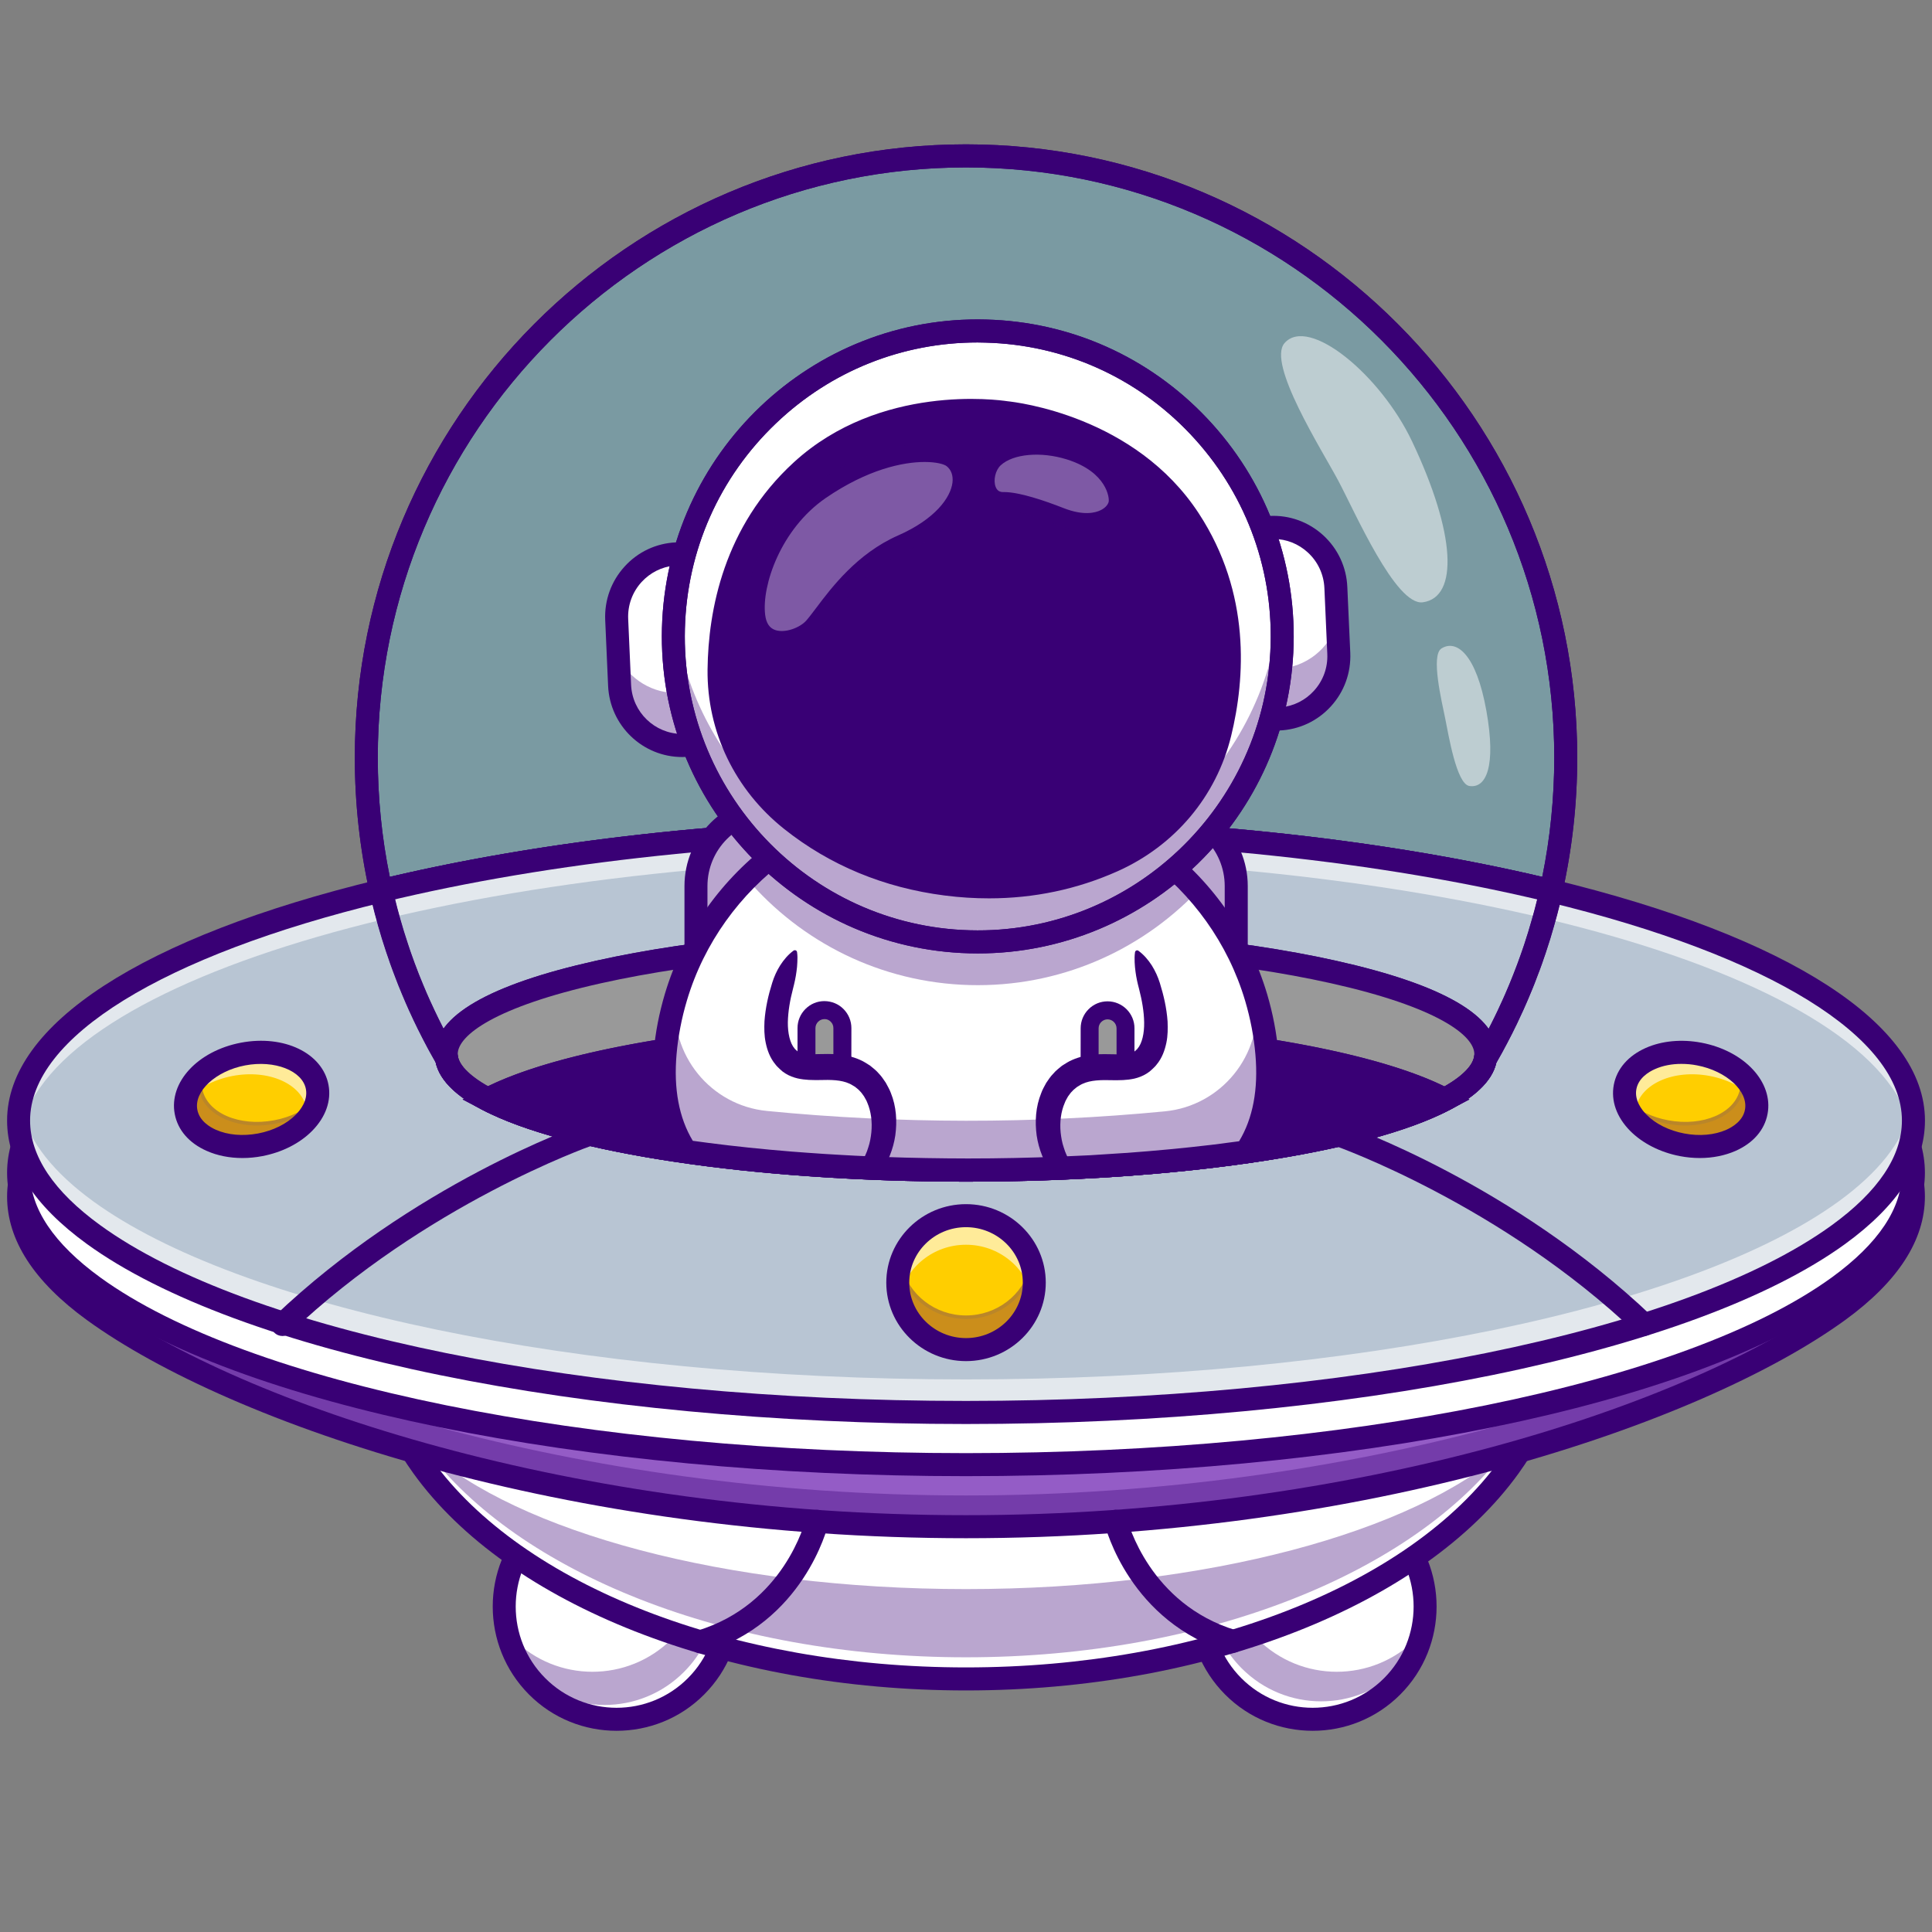 <svg xmlns="http://www.w3.org/2000/svg" xmlns:xlink="http://www.w3.org/1999/xlink" width="180" zoomAndPan="magnify" viewBox="0 0 135 135" height="180" preserveAspectRatio="xMidYMid meet" version="1.0"><rect x="0" y="0" width="135" height="135" fill="#808080" stroke="none"/><defs><filter x="0%" y="0%" width="100%" height="100%" id="a6191c2891"><feColorMatrix values="0 0 0 0 1 0 0 0 0 1 0 0 0 0 1 0 0 0 1 0" color-interpolation-filters="sRGB"/></filter><clipPath id="a169c0a607"><path d="M 35 104 L 51 104 L 51 120.98 L 35 120.98 Z M 35 104 " clip-rule="nonzero"/></clipPath><clipPath id="3ffe705bcb"><path d="M 34 103 L 52 103 L 52 120.98 L 34 120.98 Z M 34 103 " clip-rule="nonzero"/></clipPath><clipPath id="d5e81ecd87"><path d="M 83 104 L 100 104 L 100 120.98 L 83 120.98 Z M 83 104 " clip-rule="nonzero"/></clipPath><clipPath id="27bfc97d5f"><path d="M 83 103 L 101 103 L 101 120.98 L 83 120.98 Z M 83 103 " clip-rule="nonzero"/></clipPath><clipPath id="5e8f297c5e"><path d="M 25 10.051 L 110 10.051 L 110 63 L 25 63 Z M 25 10.051 " clip-rule="nonzero"/></clipPath><clipPath id="f9fe30e75f"><path d="M 24 10.051 L 111 10.051 L 111 64 L 24 64 Z M 24 10.051 " clip-rule="nonzero"/></clipPath><mask id="314e02f310"><g filter="url(#a6191c2891)"><rect x="-13.5" width="162" fill="#000000" y="-13.5" height="162" fill-opacity="0.35"/></g></mask><clipPath id="2765054283"><path d="M 1 0.863 L 2.418 0.863 L 2.418 5.391 L 1 5.391 Z M 1 0.863 " clip-rule="nonzero"/></clipPath><clipPath id="67b51d6ced"><rect x="0" width="3" y="0" height="6"/></clipPath><mask id="5eda461fca"><g filter="url(#a6191c2891)"><rect x="-13.5" width="162" fill="#000000" y="-13.5" height="162" fill-opacity="0.35"/></g></mask><clipPath id="78ac121196"><path d="M 0.465 0.863 L 1.895 0.863 L 1.895 5.391 L 0.465 5.391 Z M 0.465 0.863 " clip-rule="nonzero"/></clipPath><clipPath id="d0139d6c15"><rect x="0" width="2" y="0" height="6"/></clipPath><clipPath id="47f2345cd4"><path d="M 0.496 62 L 134.504 62 L 134.504 108 L 0.496 108 Z M 0.496 62 " clip-rule="nonzero"/></clipPath><clipPath id="162b5d1e6e"><path d="M 0.496 60 L 134.504 60 L 134.504 104 L 0.496 104 Z M 0.496 60 " clip-rule="nonzero"/></clipPath><clipPath id="0382546331"><path d="M 0.496 57 L 134.504 57 L 134.504 100 L 0.496 100 Z M 0.496 57 " clip-rule="nonzero"/></clipPath><mask id="419b83e551"><g filter="url(#a6191c2891)"><rect x="-13.5" width="162" fill="#000000" y="-13.5" height="162" fill-opacity="0.35"/></g></mask><clipPath id="7174d69326"><path d="M 0.438 1 L 10.445 1 L 10.445 7.578 L 0.438 7.578 Z M 0.438 1 " clip-rule="nonzero"/></clipPath><clipPath id="23ec0dc770"><path d="M 0.438 0.91 L 10.445 0.91 L 10.445 7.578 L 0.438 7.578 Z M 0.438 0.91 " clip-rule="nonzero"/></clipPath><clipPath id="7cacda46d4"><rect x="0" width="11" y="0" height="8"/></clipPath><mask id="ce8c309b63"><g filter="url(#a6191c2891)"><rect x="-13.5" width="162" fill="#000000" y="-13.5" height="162" fill-opacity="0.35"/></g></mask><clipPath id="bd245bdc3f"><path d="M 0.18 1 L 9.949 1 L 9.949 6.285 L 0.18 6.285 Z M 0.18 1 " clip-rule="nonzero"/></clipPath><clipPath id="e1a4404c6c"><path d="M 0.18 0.566 L 9.949 0.566 L 9.949 6.285 L 0.18 6.285 Z M 0.18 0.566 " clip-rule="nonzero"/></clipPath><clipPath id="c647b192cf"><rect x="0" width="10" y="0" height="7"/></clipPath><mask id="6ec9448653"><g filter="url(#a6191c2891)"><rect x="-13.5" width="162" fill="#000000" y="-13.5" height="162" fill-opacity="0.35"/></g></mask><clipPath id="484b393e94"><path d="M 0.645 1 L 10.414 1 L 10.414 6.285 L 0.645 6.285 Z M 0.645 1 " clip-rule="nonzero"/></clipPath><clipPath id="f020be2911"><path d="M 0.645 0.566 L 10.414 0.566 L 10.414 6.285 L 0.645 6.285 Z M 0.645 0.566 " clip-rule="nonzero"/></clipPath><clipPath id="7363337e5f"><rect x="0" width="11" y="0" height="7"/></clipPath><mask id="80c6ca7b13"><g filter="url(#a6191c2891)"><rect x="-13.5" width="162" fill="#000000" y="-13.5" height="162" fill-opacity="0.35"/></g></mask><clipPath id="09c7c6470e"><path d="M 1 1 L 16.918 1 L 16.918 15 L 1 15 Z M 1 1 " clip-rule="nonzero"/></clipPath><clipPath id="21c7727d1a"><path d="M 1 1 L 16.918 1 L 16.918 15.504 L 1 15.504 Z M 1 1 " clip-rule="nonzero"/></clipPath><clipPath id="74892c67a3"><rect x="0" width="17" y="0" height="16"/></clipPath><mask id="324a2f9c05"><g filter="url(#a6191c2891)"><rect x="-13.5" width="162" fill="#000000" y="-13.5" height="162" fill-opacity="0.35"/></g></mask><clipPath id="82342a51f0"><path d="M 0.156 1 L 10.875 1 L 10.875 7 L 0.156 7 Z M 0.156 1 " clip-rule="nonzero"/></clipPath><clipPath id="eef1e19bee"><path d="M 0.156 0.258 L 10.875 0.258 L 10.875 7.164 L 0.156 7.164 Z M 0.156 0.258 " clip-rule="nonzero"/></clipPath><clipPath id="800994dad9"><rect x="0" width="11" y="0" height="8"/></clipPath></defs><g clip-path="url(#a169c0a607)"><path fill="#ffffff" d="M 50.941 112.258 C 50.941 112.777 50.891 113.289 50.789 113.797 C 50.688 114.305 50.539 114.797 50.344 115.273 C 50.145 115.754 49.902 116.207 49.617 116.637 C 49.328 117.066 49.004 117.465 48.641 117.832 C 48.273 118.199 47.879 118.523 47.449 118.812 C 47.02 119.102 46.566 119.344 46.09 119.539 C 45.613 119.738 45.121 119.887 44.617 119.988 C 44.109 120.09 43.598 120.141 43.082 120.141 C 42.566 120.141 42.059 120.09 41.551 119.988 C 41.047 119.887 40.555 119.738 40.078 119.539 C 39.602 119.344 39.148 119.102 38.719 118.812 C 38.289 118.523 37.895 118.199 37.527 117.832 C 37.164 117.465 36.836 117.066 36.551 116.637 C 36.266 116.207 36.023 115.754 35.824 115.273 C 35.629 114.797 35.48 114.305 35.379 113.797 C 35.277 113.289 35.227 112.777 35.227 112.258 C 35.227 111.742 35.277 111.227 35.379 110.719 C 35.48 110.211 35.629 109.719 35.824 109.242 C 36.023 108.762 36.266 108.309 36.551 107.879 C 36.836 107.449 37.164 107.051 37.527 106.684 C 37.895 106.316 38.289 105.992 38.719 105.703 C 39.148 105.414 39.602 105.172 40.078 104.977 C 40.555 104.777 41.047 104.629 41.551 104.527 C 42.059 104.426 42.566 104.375 43.082 104.375 C 43.598 104.375 44.109 104.426 44.617 104.527 C 45.121 104.629 45.613 104.777 46.09 104.977 C 46.566 105.172 47.02 105.414 47.449 105.703 C 47.879 105.992 48.273 106.316 48.641 106.684 C 49.004 107.051 49.328 107.449 49.617 107.879 C 49.902 108.309 50.145 108.762 50.344 109.242 C 50.539 109.719 50.688 110.211 50.789 110.719 C 50.891 111.227 50.941 111.742 50.941 112.258 Z M 50.941 112.258 " fill-opacity="1" fill-rule="nonzero"/></g><path fill="#390075" d="M 36.344 116.453 C 36.453 116.578 36.566 116.703 36.688 116.824 C 39.758 119.906 44.73 119.906 47.797 116.824 C 50.34 114.277 50.773 110.414 49.105 107.414 C 49.59 109.902 48.875 112.582 46.957 114.508 C 43.887 117.586 38.914 117.586 35.844 114.508 C 35.656 114.32 35.48 114.125 35.316 113.922 C 35.516 114.863 35.895 115.777 36.445 116.605 C 36.41 116.555 36.375 116.504 36.344 116.453 Z M 36.344 116.453 " fill-opacity="0.35" fill-rule="nonzero"/><g clip-path="url(#3ffe705bcb)"><path fill="#390075" d="M 43.082 120.941 C 40.867 120.941 38.648 120.098 36.961 118.402 C 33.586 115.016 33.586 109.5 36.961 106.113 C 40.336 102.727 45.832 102.727 49.207 106.113 C 52.582 109.5 52.582 115.016 49.207 118.402 C 47.52 120.098 45.301 120.941 43.082 120.941 Z M 43.082 105.184 C 41.277 105.184 39.473 105.875 38.098 107.254 C 35.348 110.012 35.348 114.504 38.098 117.262 C 40.848 120.023 45.32 120.023 48.07 117.262 C 50.82 114.504 50.82 110.012 48.07 107.254 C 46.695 105.875 44.891 105.184 43.082 105.184 Z M 43.082 105.184 " fill-opacity="1" fill-rule="nonzero"/></g><g clip-path="url(#d5e81ecd87)"><path fill="#ffffff" d="M 99.582 112.258 C 99.582 112.777 99.531 113.289 99.43 113.797 C 99.332 114.305 99.18 114.797 98.984 115.273 C 98.785 115.754 98.543 116.207 98.258 116.637 C 97.973 117.066 97.645 117.465 97.281 117.832 C 96.918 118.199 96.52 118.523 96.09 118.812 C 95.66 119.102 95.207 119.344 94.73 119.539 C 94.254 119.738 93.766 119.887 93.258 119.988 C 92.754 120.09 92.242 120.141 91.727 120.141 C 91.211 120.141 90.699 120.09 90.191 119.988 C 89.688 119.887 89.195 119.738 88.719 119.539 C 88.242 119.344 87.789 119.102 87.359 118.812 C 86.934 118.523 86.535 118.199 86.172 117.832 C 85.805 117.465 85.48 117.066 85.191 116.637 C 84.906 116.207 84.664 115.754 84.469 115.273 C 84.27 114.797 84.121 114.305 84.02 113.797 C 83.918 113.289 83.867 112.777 83.867 112.258 C 83.867 111.742 83.918 111.227 84.02 110.719 C 84.121 110.211 84.27 109.719 84.469 109.242 C 84.664 108.762 84.906 108.309 85.191 107.879 C 85.48 107.449 85.805 107.051 86.172 106.684 C 86.535 106.316 86.934 105.992 87.359 105.703 C 87.789 105.414 88.242 105.172 88.719 104.977 C 89.195 104.777 89.688 104.629 90.191 104.527 C 90.699 104.426 91.211 104.375 91.727 104.375 C 92.242 104.375 92.754 104.426 93.258 104.527 C 93.766 104.629 94.254 104.777 94.73 104.977 C 95.207 105.172 95.66 105.414 96.09 105.703 C 96.52 105.992 96.918 106.316 97.281 106.684 C 97.645 107.051 97.973 107.449 98.258 107.879 C 98.543 108.309 98.785 108.762 98.984 109.242 C 99.18 109.719 99.332 110.211 99.43 110.719 C 99.531 111.227 99.582 111.742 99.582 112.258 Z M 99.582 112.258 " fill-opacity="1" fill-rule="nonzero"/></g><path fill="#390075" d="M 84.543 109.27 C 84.621 109.078 84.707 108.891 84.801 108.707 C 83.984 111.402 84.641 114.445 86.762 116.574 C 89.828 119.652 94.801 119.652 97.871 116.574 C 98.48 115.961 98.965 115.273 99.332 114.539 C 99.246 114.836 99.137 115.125 99.016 115.41 C 99.223 114.93 99.387 114.43 99.492 113.922 C 99.328 114.125 99.152 114.32 98.965 114.508 C 95.895 117.586 90.922 117.586 87.852 114.508 C 85.895 112.543 85.188 109.801 85.73 107.27 C 85.227 107.887 84.832 108.562 84.543 109.27 Z M 84.543 109.27 " fill-opacity="0.35" fill-rule="nonzero"/><g clip-path="url(#27bfc97d5f)"><path fill="#390075" d="M 91.727 120.941 C 89.508 120.941 87.289 120.098 85.602 118.402 C 82.227 115.016 82.227 109.5 85.602 106.113 C 88.98 102.727 94.473 102.727 97.848 106.113 C 101.227 109.5 101.227 115.016 97.848 118.402 C 96.16 120.098 93.941 120.941 91.727 120.941 Z M 91.727 105.184 C 89.918 105.184 88.113 105.875 86.738 107.254 C 83.988 110.012 83.988 114.504 86.738 117.262 C 89.488 120.023 93.961 120.023 96.715 117.262 C 99.465 114.504 99.465 110.012 96.715 107.254 C 95.336 105.875 93.531 105.184 91.727 105.184 Z M 91.727 105.184 " fill-opacity="1" fill-rule="nonzero"/></g><g clip-path="url(#5e8f297c5e)"><path fill="#6bd6f0" d="M 109.406 52.941 C 109.406 56.141 109.051 59.254 108.379 62.246 C 97.121 59.523 82.926 57.895 67.5 57.895 C 52.074 57.895 37.879 59.523 26.625 62.246 C 25.949 59.254 25.594 56.141 25.594 52.941 C 25.594 29.719 44.355 10.895 67.5 10.895 C 90.645 10.895 109.406 29.719 109.406 52.941 Z M 109.406 52.941 " fill-opacity="0.3" fill-rule="nonzero"/></g><g clip-path="url(#f9fe30e75f)"><path fill="#390075" d="M 26.02 63.223 L 25.84 62.426 C 25.145 59.336 24.793 56.145 24.793 52.941 C 24.793 29.312 43.949 10.086 67.5 10.086 C 91.051 10.086 110.211 29.312 110.211 52.941 C 110.211 56.145 109.855 59.336 109.16 62.426 L 108.98 63.223 L 108.188 63.031 C 96.488 60.199 82.418 58.699 67.5 58.699 C 52.582 58.699 38.512 60.199 26.812 63.031 Z M 67.5 57.09 C 82.203 57.09 96.105 58.535 107.766 61.273 C 108.32 58.551 108.605 55.75 108.605 52.941 C 108.605 30.199 90.164 11.699 67.5 11.699 C 44.836 11.699 26.398 30.203 26.398 52.941 C 26.398 55.75 26.68 58.551 27.238 61.273 C 38.895 58.535 52.793 57.09 67.5 57.09 Z M 67.5 57.09 " fill-opacity="1" fill-rule="nonzero"/><path fill="#390075" d="M 26.02 63.223 L 25.84 62.426 C 25.145 59.336 24.793 56.145 24.793 52.941 C 24.793 29.312 43.949 10.086 67.5 10.086 C 91.051 10.086 110.211 29.312 110.211 52.941 C 110.211 56.145 109.855 59.336 109.16 62.426 L 108.98 63.223 L 108.188 63.031 C 96.488 60.199 82.418 58.699 67.5 58.699 C 52.582 58.699 38.512 60.199 26.812 63.031 Z M 67.5 57.09 C 82.203 57.09 96.105 58.535 107.766 61.273 C 108.32 58.551 108.605 55.75 108.605 52.941 C 108.605 30.199 90.164 11.699 67.5 11.699 C 44.836 11.699 26.398 30.203 26.398 52.941 C 26.398 55.75 26.68 58.551 27.238 61.273 C 38.895 58.535 52.793 57.09 67.5 57.09 Z M 67.5 57.09 " fill-opacity="1" fill-rule="nonzero"/></g><path fill="#ffffff" d="M 108.734 92.945 C 108.734 96.324 107.574 99.543 105.469 102.469 C 99.195 111.195 84.559 117.316 67.5 117.316 C 50.441 117.316 35.805 111.195 29.531 102.469 C 27.43 99.543 26.266 96.324 26.266 92.945 C 26.266 79.484 44.727 68.57 67.5 68.57 C 90.273 68.57 108.734 79.484 108.734 92.945 Z M 108.734 92.945 " fill-opacity="1" fill-rule="nonzero"/><path fill="#390075" d="M 67.5 115.805 C 84.34 115.805 98.816 109.84 105.219 101.289 C 98.816 107.031 84.34 111.039 67.5 111.039 C 50.66 111.039 36.184 107.031 29.781 101.289 C 36.184 109.84 50.66 115.805 67.5 115.805 Z M 67.5 115.805 " fill-opacity="0.35" fill-rule="nonzero"/><g mask="url(#314e02f310)"><g transform="matrix(1, 0, 0, 1, 25, 93)"><g clip-path="url(#67b51d6ced)"><g clip-path="url(#2765054283)"><path fill="#6b184e" d="M 1.301 0.977 C 1.406 2.418 1.715 3.828 2.223 5.191 C 1.598 4.059 1.266 2.879 1.266 1.668 C 1.266 1.438 1.277 1.207 1.301 0.977 Z M 1.301 0.977 " fill-opacity="1" fill-rule="nonzero"/><path fill="#390075" d="M 2.113 5.254 C 1.469 4.082 1.141 2.875 1.141 1.668 C 1.141 1.434 1.152 1.195 1.18 0.965 L 1.43 0.969 C 1.527 2.383 1.836 3.789 2.344 5.148 Z M 2.113 5.254 " fill-opacity="1" fill-rule="nonzero"/></g></g></g></g><g mask="url(#5eda461fca)"><g transform="matrix(1, 0, 0, 1, 107, 93)"><g clip-path="url(#d0139d6c15)"><g clip-path="url(#78ac121196)"><path fill="#6b184e" d="M 1.734 1.668 C 1.734 2.879 1.402 4.059 0.777 5.191 C 1.285 3.828 1.598 2.418 1.699 0.977 C 1.723 1.207 1.734 1.438 1.734 1.668 Z M 1.734 1.668 " fill-opacity="1" fill-rule="nonzero"/><path fill="#390075" d="M 0.887 5.254 L 0.66 5.148 C 1.164 3.789 1.473 2.383 1.574 0.969 L 1.824 0.965 C 1.848 1.195 1.859 1.434 1.859 1.668 C 1.859 2.875 1.531 4.082 0.887 5.254 Z M 0.887 5.254 " fill-opacity="1" fill-rule="nonzero"/></g></g></g></g><path fill="#b2223d" d="M 133.703 83.613 C 133.703 86.441 131.836 89.133 128.461 91.586 C 118.387 98.887 94.887 106.68 67.5 106.68 C 40.113 106.68 16.609 98.887 6.539 91.586 C 3.164 89.133 1.301 86.441 1.301 83.613 C 1.301 72.344 30.938 63.211 67.5 63.211 C 104.062 63.211 133.703 72.344 133.703 83.613 Z M 133.703 83.613 " fill-opacity="1" fill-rule="nonzero"/><path fill="#390075" d="M 67.5 106.805 C 39.887 106.805 16.508 98.969 6.469 91.688 C 2.953 89.137 1.172 86.422 1.172 83.613 C 1.172 78.102 8.09 72.938 20.652 69.066 C 33.168 65.211 49.805 63.086 67.5 63.086 C 85.195 63.086 101.832 65.211 114.348 69.066 C 126.91 72.938 133.828 78.102 133.828 83.613 C 133.828 86.422 132.047 89.137 128.535 91.688 C 118.492 98.969 95.109 106.805 67.5 106.805 Z M 67.5 63.336 C 31.066 63.336 1.426 72.434 1.426 83.613 C 1.426 86.336 3.172 88.984 6.613 91.48 C 16.621 98.742 39.945 106.555 67.5 106.555 C 95.055 106.555 118.379 98.742 128.387 91.48 C 131.832 88.984 133.578 86.336 133.578 83.613 C 133.578 72.434 103.934 63.336 67.5 63.336 Z M 67.5 63.336 " fill-opacity="1" fill-rule="nonzero"/><path fill="#390075" d="M 67.5 118.121 C 50.668 118.121 35.508 112.164 28.879 102.941 C 26.613 99.785 25.465 96.422 25.465 92.945 C 25.465 86.137 29.895 79.77 37.938 75.016 C 45.844 70.34 56.344 67.766 67.5 67.766 C 78.656 67.766 89.156 70.34 97.066 75.016 C 105.109 79.77 109.539 86.137 109.539 92.945 C 109.539 96.422 108.391 99.785 106.121 102.941 C 99.492 112.164 84.332 118.121 67.5 118.121 Z M 67.5 69.375 C 45.207 69.375 27.07 79.949 27.07 92.945 C 27.07 96.078 28.117 99.121 30.184 102 C 36.52 110.812 51.168 116.512 67.5 116.512 C 83.832 116.512 98.48 110.812 104.82 102 C 106.887 99.121 107.934 96.078 107.934 92.945 C 107.934 79.949 89.797 69.375 67.5 69.375 Z M 67.5 69.375 " fill-opacity="1" fill-rule="nonzero"/><path fill="#945cc6" d="M 133.703 83.613 C 133.703 86.441 131.836 89.133 128.461 91.586 C 118.387 98.887 94.887 106.68 67.5 106.68 C 40.113 106.68 16.609 98.887 6.539 91.586 C 3.164 89.133 1.301 86.441 1.301 83.613 C 1.301 72.344 30.938 63.211 67.5 63.211 C 104.062 63.211 133.703 72.344 133.703 83.613 Z M 133.703 83.613 " fill-opacity="1" fill-rule="nonzero"/><path fill="#102770" d="M 67.5 106.805 C 39.887 106.805 16.508 98.969 6.469 91.688 C 2.953 89.137 1.172 86.422 1.172 83.613 C 1.172 78.102 8.09 72.938 20.652 69.066 C 33.168 65.211 49.805 63.086 67.5 63.086 C 85.195 63.086 101.832 65.211 114.348 69.066 C 126.91 72.938 133.828 78.102 133.828 83.613 C 133.828 86.422 132.047 89.137 128.535 91.688 C 118.492 98.969 95.109 106.805 67.5 106.805 Z M 67.5 63.336 C 31.066 63.336 1.426 72.434 1.426 83.613 C 1.426 86.336 3.172 88.984 6.613 91.48 C 16.621 98.742 39.945 106.555 67.5 106.555 C 95.055 106.555 118.379 98.742 128.387 91.48 C 131.832 88.984 133.578 86.336 133.578 83.613 C 133.578 72.434 103.934 63.336 67.5 63.336 Z M 67.5 63.336 " fill-opacity="1" fill-rule="nonzero"/><path fill="#390075" d="M 133.703 83.613 C 133.703 86.441 131.836 89.133 128.461 91.586 C 118.387 98.887 94.883 106.68 67.5 106.68 C 40.113 106.68 16.609 98.887 6.539 91.586 C 3.164 89.133 1.301 86.441 1.301 83.613 C 1.301 83.246 1.332 82.883 1.395 82.523 C 1.809 84.953 3.602 87.27 6.539 89.402 C 16.609 96.707 40.113 104.496 67.5 104.496 C 94.883 104.496 118.387 96.707 128.461 89.402 C 131.398 87.27 133.195 84.953 133.609 82.523 C 133.672 82.883 133.703 83.246 133.703 83.613 Z M 133.703 83.613 " fill-opacity="0.35" fill-rule="nonzero"/><g clip-path="url(#47f2345cd4)"><path fill="#390075" d="M 67.5 107.484 C 39.738 107.484 16.195 99.582 6.07 92.238 C 2.371 89.551 0.496 86.652 0.496 83.613 C 0.496 77.781 7.582 72.383 20.453 68.414 C 33.031 64.539 49.738 62.406 67.5 62.406 C 85.262 62.406 101.969 64.539 114.547 68.414 C 127.418 72.383 134.504 77.777 134.504 83.613 C 134.504 86.652 132.629 89.551 128.934 92.238 C 118.805 99.582 95.262 107.484 67.5 107.484 Z M 67.5 64.016 C 49.895 64.016 33.352 66.125 20.926 69.957 C 8.961 73.645 2.102 78.621 2.102 83.613 C 2.102 86.105 3.754 88.566 7.012 90.93 C 16.934 98.129 40.094 105.875 67.5 105.875 C 94.902 105.875 118.066 98.129 127.992 90.93 C 131.25 88.566 132.898 86.105 132.898 83.613 C 132.898 78.621 126.039 73.645 114.078 69.957 C 101.648 66.125 85.105 64.016 67.5 64.016 Z M 67.5 64.016 " fill-opacity="1" fill-rule="nonzero"/></g><path fill="#ffffff" d="M 133.703 81.945 C 133.703 84.773 131.836 87.465 128.461 89.918 C 118.387 97.219 94.887 102.344 67.5 102.344 C 40.113 102.344 16.609 97.223 6.539 89.918 C 3.164 87.465 1.301 84.773 1.301 81.945 C 1.301 70.676 30.938 61.543 67.5 61.543 C 104.062 61.543 133.703 70.676 133.703 81.945 Z M 133.703 81.945 " fill-opacity="1" fill-rule="nonzero"/><path fill="#390075" d="M 67.5 102.469 C 40.852 102.469 16.895 97.582 6.469 90.02 C 2.953 87.469 1.172 84.754 1.172 81.945 C 1.172 76.434 8.09 71.27 20.652 67.398 C 33.168 63.543 49.805 61.418 67.5 61.418 C 85.195 61.418 101.832 63.543 114.348 67.398 C 126.91 71.27 133.828 76.434 133.828 81.945 C 133.828 84.754 132.047 87.469 128.535 90.02 C 118.105 97.582 94.148 102.469 67.5 102.469 Z M 67.5 61.668 C 31.066 61.668 1.426 70.766 1.426 81.945 C 1.426 84.668 3.172 87.316 6.613 89.812 C 17 97.348 40.902 102.219 67.5 102.219 C 94.098 102.219 117.996 97.348 128.387 89.812 C 131.832 87.316 133.578 84.668 133.578 81.945 C 133.578 70.766 103.934 61.668 67.5 61.668 Z M 67.5 61.668 " fill-opacity="1" fill-rule="nonzero"/><path fill="#ffffff" d="M 133.703 81.945 C 133.703 84.773 131.836 87.465 128.461 89.918 C 118.387 97.219 94.887 102.344 67.5 102.344 C 40.113 102.344 16.609 97.223 6.539 89.918 C 3.164 87.465 1.301 84.773 1.301 81.945 C 1.301 70.676 30.938 61.543 67.5 61.543 C 104.062 61.543 133.703 70.676 133.703 81.945 Z M 133.703 81.945 " fill-opacity="1" fill-rule="nonzero"/><path fill="#390075" d="M 67.5 102.469 C 40.852 102.469 16.895 97.582 6.469 90.02 C 2.953 87.469 1.172 84.754 1.172 81.945 C 1.172 76.434 8.09 71.27 20.652 67.398 C 33.168 63.543 49.805 61.418 67.5 61.418 C 85.195 61.418 101.832 63.543 114.348 67.398 C 126.91 71.27 133.828 76.434 133.828 81.945 C 133.828 84.754 132.047 87.469 128.535 90.02 C 118.105 97.582 94.148 102.469 67.5 102.469 Z M 67.5 61.668 C 31.066 61.668 1.426 70.766 1.426 81.945 C 1.426 84.668 3.172 87.316 6.613 89.812 C 17 97.348 40.902 102.219 67.5 102.219 C 94.098 102.219 117.996 97.348 128.387 89.812 C 131.832 87.316 133.578 84.668 133.578 81.945 C 133.578 70.766 103.934 61.668 67.5 61.668 Z M 67.5 61.668 " fill-opacity="1" fill-rule="nonzero"/><g clip-path="url(#162b5d1e6e)"><path fill="#390075" d="M 67.5 103.148 C 40.719 103.148 16.605 98.211 6.07 90.57 C 2.371 87.883 0.496 84.984 0.496 81.945 C 0.496 76.113 7.582 70.715 20.453 66.75 C 33.031 62.871 49.738 60.738 67.5 60.738 C 85.262 60.738 101.969 62.871 114.547 66.75 C 127.418 70.715 134.504 76.109 134.504 81.945 C 134.504 84.984 132.629 87.883 128.934 90.57 C 118.395 98.211 94.281 103.148 67.5 103.148 Z M 67.5 62.348 C 49.895 62.348 33.352 64.457 20.926 68.289 C 8.961 71.977 2.102 76.953 2.102 81.945 C 2.102 84.438 3.754 86.898 7.012 89.266 C 17.289 96.719 41.035 101.539 67.5 101.539 C 93.965 101.539 117.707 96.719 127.992 89.266 C 131.25 86.898 132.898 84.438 132.898 81.945 C 132.898 76.953 126.039 71.977 114.078 68.289 C 101.648 64.457 85.105 62.348 67.5 62.348 Z M 67.5 62.348 " fill-opacity="1" fill-rule="nonzero"/></g><path fill="#b8c5d3" d="M 133.703 78.297 C 133.703 81.125 131.836 83.82 128.461 86.27 C 118.387 93.574 94.887 98.695 67.5 98.695 C 40.113 98.695 16.609 93.574 6.539 86.27 C 3.164 83.82 1.301 81.125 1.301 78.297 C 1.301 67.027 30.938 57.895 67.5 57.895 C 104.062 57.895 133.703 67.027 133.703 78.297 Z M 133.703 78.297 " fill-opacity="1" fill-rule="nonzero"/><path fill="#ffffff" d="M 133.703 79.055 C 133.703 81.883 131.836 84.574 128.461 87.023 C 118.387 94.328 94.883 99.453 67.5 99.453 C 40.113 99.453 16.609 94.328 6.539 87.023 C 3.164 84.574 1.301 81.883 1.301 79.055 C 1.301 78.539 1.363 78.027 1.484 77.52 C 2.027 79.789 3.777 81.957 6.539 83.961 C 16.609 91.266 40.113 96.387 67.5 96.387 C 94.883 96.387 118.387 91.266 128.461 83.961 C 131.223 81.957 132.973 79.789 133.52 77.52 C 133.641 78.027 133.703 78.539 133.703 79.055 Z M 133.703 79.055 " fill-opacity="0.6" fill-rule="nonzero"/><path fill="#ffffff" d="M 133.703 77.543 C 133.703 78.012 133.652 78.477 133.551 78.938 C 131.227 68.32 102.543 59.93 67.5 59.93 C 32.457 59.93 3.773 68.32 1.453 78.938 C 1.352 78.477 1.301 78.012 1.301 77.543 C 1.301 66.273 30.938 57.141 67.5 57.141 C 104.062 57.141 133.703 66.273 133.703 77.543 Z M 133.703 77.543 " fill-opacity="0.6" fill-rule="nonzero"/><path fill="#a5a5a5" d="M 100.945 76.824 C 95.422 79.727 82.523 81.762 67.5 81.762 C 52.477 81.762 39.582 79.727 34.055 76.824 C 39.582 73.918 52.477 71.883 67.5 71.883 C 82.523 71.883 95.422 73.918 100.945 76.824 Z M 100.945 76.824 " fill-opacity="1" fill-rule="nonzero"/><path fill="#390075" d="M 67.5 81.891 C 52.875 81.891 39.723 79.945 33.996 76.934 L 33.785 76.824 L 33.996 76.711 C 39.723 73.703 52.875 71.758 67.5 71.758 C 82.125 71.758 95.277 73.703 101.004 76.711 L 101.219 76.824 L 101.004 76.934 C 95.277 79.945 82.125 81.891 67.5 81.891 Z M 34.328 76.824 C 40.133 79.75 53.094 81.637 67.5 81.637 C 81.906 81.637 94.867 79.754 100.672 76.824 C 94.867 73.895 81.906 72.008 67.5 72.008 C 53.094 72.008 40.133 73.895 34.328 76.824 Z M 34.328 76.824 " fill-opacity="1" fill-rule="nonzero"/><path fill="#390075" d="M 100.945 76.824 C 95.422 79.727 82.523 81.762 67.5 81.762 C 52.477 81.762 39.582 79.727 34.055 76.824 C 39.582 73.918 52.477 71.883 67.5 71.883 C 82.523 71.883 95.422 73.918 100.945 76.824 Z M 100.945 76.824 " fill-opacity="1" fill-rule="nonzero"/><path fill="#390075" d="M 67.5 82.57 C 52.777 82.57 39.504 80.594 33.684 77.539 L 32.324 76.824 L 33.684 76.109 C 39.496 73.051 52.773 71.074 67.5 71.074 C 82.23 71.074 95.504 73.051 101.32 76.109 L 102.676 76.824 L 101.32 77.539 C 95.496 80.594 82.223 82.57 67.5 82.57 Z M 35.977 76.824 C 42.207 79.359 54.223 80.957 67.5 80.957 C 80.777 80.957 92.793 79.359 99.023 76.824 C 92.801 74.285 80.785 72.688 67.5 72.688 C 54.219 72.688 42.203 74.285 35.977 76.824 Z M 35.977 76.824 " fill-opacity="1" fill-rule="nonzero"/><path fill="#390075" d="M 67.5 82.57 C 52.773 82.57 39.5 80.594 33.684 77.535 C 31.488 76.383 30.375 75.078 30.375 73.656 C 30.375 70.996 34.168 68.801 41.645 67.133 C 48.559 65.59 57.742 64.738 67.5 64.738 C 77.258 64.738 86.441 65.59 93.359 67.133 C 100.832 68.801 104.625 70.996 104.625 73.656 C 104.625 75.078 103.512 76.383 101.32 77.535 C 95.5 80.594 82.227 82.57 67.5 82.57 Z M 67.5 66.352 C 57.855 66.352 48.797 67.188 41.992 68.707 C 34.613 70.355 31.984 72.344 31.984 73.656 C 31.984 74.41 32.852 75.281 34.43 76.109 C 40.031 79.055 53.016 80.957 67.5 80.957 C 81.988 80.957 94.969 79.055 100.574 76.109 C 102.152 75.281 103.02 74.41 103.02 73.656 C 103.02 72.344 100.391 70.355 93.008 68.707 C 86.203 67.188 77.145 66.352 67.5 66.352 Z M 67.5 66.352 " fill-opacity="1" fill-rule="nonzero"/><path fill="#999999" d="M 103.824 73.656 C 103.824 74.781 102.801 75.848 100.945 76.824 C 95.422 73.918 82.523 71.883 67.5 71.883 C 52.477 71.883 39.582 73.918 34.055 76.824 C 32.203 75.848 31.18 74.781 31.18 73.656 C 31.18 69.176 47.441 65.547 67.5 65.547 C 87.559 65.547 103.824 69.176 103.824 73.656 Z M 103.824 73.656 " fill-opacity="1" fill-rule="nonzero"/><path fill="#390075" d="M 34.055 77.734 L 33.684 77.539 C 31.488 76.383 30.379 75.078 30.379 73.656 C 30.379 70.996 34.168 68.801 41.645 67.133 C 48.559 65.59 57.742 64.738 67.5 64.738 C 77.262 64.738 86.445 65.59 93.359 67.133 C 100.836 68.801 104.625 70.996 104.625 73.656 C 104.625 75.078 103.512 76.383 101.32 77.539 L 100.945 77.734 L 100.574 77.539 C 94.973 74.59 81.988 72.688 67.5 72.688 C 53.012 72.688 40.031 74.59 34.43 77.539 Z M 67.5 71.074 C 81.91 71.074 94.93 72.969 100.934 75.914 C 102.281 75.145 103.02 74.348 103.02 73.656 C 103.02 72.344 100.391 70.355 93.008 68.707 C 86.207 67.188 77.145 66.352 67.5 66.352 C 57.855 66.352 48.797 67.188 41.992 68.707 C 34.613 70.352 31.984 72.344 31.984 73.656 C 31.984 74.348 32.719 75.145 34.07 75.914 C 40.07 72.969 53.09 71.074 67.5 71.074 Z M 67.5 71.074 " fill-opacity="1" fill-rule="nonzero"/><path fill="#390075" d="M 67.5 82.57 C 52.777 82.57 39.504 80.594 33.684 77.539 L 32.324 76.824 L 33.684 76.109 C 39.496 73.051 52.773 71.074 67.5 71.074 C 82.23 71.074 95.504 73.051 101.32 76.109 L 102.676 76.824 L 101.32 77.539 C 95.496 80.594 82.223 82.57 67.5 82.57 Z M 35.977 76.824 C 42.207 79.359 54.223 80.957 67.5 80.957 C 80.777 80.957 92.793 79.359 99.023 76.824 C 92.801 74.285 80.785 72.688 67.5 72.688 C 54.219 72.688 42.203 74.285 35.977 76.824 Z M 35.977 76.824 " fill-opacity="1" fill-rule="nonzero"/><g clip-path="url(#0382546331)"><path fill="#390075" d="M 67.5 99.504 C 40.719 99.504 16.605 94.562 6.07 86.922 C 2.371 84.238 0.496 81.336 0.496 78.297 C 0.496 71.594 9.953 65.457 26.434 61.465 C 38.258 58.602 52.457 57.09 67.5 57.09 C 82.543 57.09 96.742 58.602 108.566 61.465 C 125.051 65.461 134.508 71.594 134.508 78.297 C 134.508 81.336 132.629 84.234 128.934 86.922 C 118.391 94.566 94.277 99.504 67.5 99.504 Z M 67.5 58.699 C 52.582 58.699 38.512 60.199 26.812 63.031 C 11.34 66.781 2.102 72.488 2.102 78.297 C 2.102 80.789 3.754 83.254 7.012 85.617 C 17.289 93.074 41.035 97.891 67.5 97.891 C 93.961 97.891 117.707 93.074 127.992 85.617 C 131.25 83.25 132.898 80.789 132.898 78.297 C 132.898 72.488 123.664 66.781 108.188 63.031 C 96.488 60.199 82.418 58.699 67.5 58.699 Z M 67.5 58.699 " fill-opacity="1" fill-rule="nonzero"/></g><path fill="#390075" d="M 67.5 82.57 C 65.57 82.57 63.641 82.535 61.754 82.469 C 61.051 82.441 60.355 82.414 59.664 82.379 C 58.336 82.316 57 82.23 55.699 82.133 C 55.527 82.121 55.348 82.105 55.172 82.094 C 45.559 81.324 37.727 79.664 33.684 77.539 C 32.809 77.078 32.105 76.594 31.586 76.098 C 30.977 75.52 30.594 74.906 30.449 74.266 C 30.355 74.105 30.266 73.945 30.18 73.785 C 30.066 73.59 29.957 73.387 29.848 73.184 C 29.754 73.004 29.656 72.82 29.562 72.637 C 29.547 72.613 29.523 72.57 29.504 72.523 C 29.414 72.348 29.324 72.176 29.238 71.996 L 29.207 71.938 C 29.109 71.738 29.016 71.547 28.926 71.355 C 28.922 71.352 28.914 71.336 28.906 71.316 C 28.816 71.129 28.734 70.945 28.648 70.758 C 28.625 70.711 28.602 70.66 28.578 70.609 C 28.43 70.281 28.266 69.902 28.086 69.469 C 28.035 69.348 27.98 69.223 27.934 69.098 C 27.883 68.977 27.824 68.84 27.773 68.699 C 27.742 68.621 27.703 68.523 27.668 68.426 C 27.613 68.293 27.555 68.141 27.5 67.984 C 27.473 67.922 27.449 67.855 27.426 67.789 C 27.363 67.621 27.305 67.457 27.246 67.293 L 27.238 67.266 C 27.203 67.176 27.172 67.082 27.145 66.992 C 27.09 66.84 27.031 66.668 26.973 66.496 C 26.773 65.902 26.586 65.289 26.414 64.68 C 26.359 64.488 26.305 64.289 26.254 64.086 C 26.238 64.039 26.219 63.969 26.199 63.895 C 26.148 63.691 26.094 63.48 26.043 63.273 C 26.031 63.23 26.02 63.188 26.012 63.145 C 25.961 62.945 25.914 62.746 25.871 62.543 C 25.863 62.516 25.855 62.488 25.848 62.457 C 25.738 62.027 26 61.582 26.43 61.473 C 26.859 61.363 27.293 61.617 27.402 62.051 L 27.43 62.168 C 27.477 62.371 27.523 62.57 27.574 62.77 L 27.598 62.879 C 27.648 63.082 27.699 63.285 27.754 63.488 C 27.77 63.543 27.781 63.598 27.797 63.648 C 27.852 63.859 27.902 64.047 27.957 64.234 C 28.125 64.828 28.305 65.414 28.496 65.984 C 28.551 66.148 28.605 66.309 28.66 66.465 C 28.691 66.562 28.719 66.645 28.75 66.723 L 28.758 66.75 C 28.812 66.906 28.871 67.062 28.926 67.219 C 28.953 67.289 28.973 67.34 28.992 67.395 L 29.004 67.422 C 29.055 67.566 29.109 67.707 29.168 67.852 C 29.203 67.953 29.234 68.031 29.266 68.109 C 29.32 68.246 29.371 68.367 29.422 68.492 C 29.473 68.621 29.516 68.727 29.562 68.836 C 29.742 69.262 29.898 69.625 30.047 69.953 C 30.066 70 30.078 70.023 30.09 70.051 L 30.105 70.078 C 30.188 70.266 30.273 70.449 30.363 70.633 L 30.375 70.664 C 30.469 70.859 30.559 71.043 30.645 71.223 L 30.672 71.277 C 30.762 71.449 30.848 71.621 30.934 71.793 L 30.949 71.82 C 30.957 71.836 30.965 71.852 30.973 71.867 C 31.078 72.066 31.168 72.242 31.266 72.418 C 31.367 72.617 31.469 72.805 31.578 72.996 C 31.688 73.191 31.793 73.379 31.902 73.57 L 31.977 73.695 L 32 73.836 C 32.059 74.18 32.289 74.547 32.688 74.926 C 33.105 75.32 33.688 75.719 34.43 76.109 C 38.285 78.137 45.895 79.73 55.297 80.484 C 55.473 80.5 55.641 80.512 55.812 80.523 C 57.105 80.625 58.426 80.707 59.742 80.77 C 60.426 80.805 61.117 80.832 61.812 80.855 C 63.676 80.922 65.59 80.957 67.5 80.957 C 71.355 80.957 75.145 80.82 78.762 80.555 C 80.809 80.406 82.781 80.215 84.625 79.992 C 91.781 79.133 97.445 77.754 100.574 76.109 C 101.309 75.719 101.895 75.32 102.309 74.926 C 102.711 74.547 102.941 74.18 103.004 73.836 L 103.027 73.695 L 103.098 73.57 C 103.387 73.074 103.66 72.574 103.91 72.09 C 103.992 71.938 104.07 71.789 104.145 71.637 C 104.18 71.57 104.203 71.523 104.227 71.477 L 104.242 71.445 C 104.316 71.297 104.391 71.152 104.461 71.004 L 104.488 70.945 C 104.516 70.895 104.539 70.844 104.562 70.793 C 104.637 70.637 104.707 70.496 104.766 70.355 L 104.777 70.332 C 104.918 70.043 105.047 69.746 105.176 69.453 C 105.277 69.223 105.379 68.988 105.473 68.754 C 105.566 68.535 105.648 68.328 105.73 68.117 C 105.766 68.031 105.797 67.953 105.824 67.875 C 105.891 67.711 105.945 67.566 105.996 67.426 L 106.008 67.395 C 106.027 67.344 106.047 67.289 106.066 67.234 C 106.129 67.062 106.188 66.906 106.242 66.75 L 106.25 66.723 C 106.281 66.645 106.309 66.562 106.336 66.484 C 106.395 66.309 106.449 66.148 106.504 65.992 C 106.695 65.414 106.875 64.828 107.039 64.242 C 107.098 64.047 107.148 63.859 107.199 63.668 C 107.219 63.598 107.234 63.543 107.246 63.492 C 107.301 63.289 107.352 63.082 107.402 62.879 L 107.426 62.77 C 107.477 62.57 107.523 62.367 107.57 62.168 L 107.582 62.129 C 107.586 62.102 107.59 62.078 107.598 62.051 C 107.707 61.621 108.145 61.359 108.574 61.465 C 109.004 61.574 109.262 62.012 109.156 62.441 C 109.145 62.492 109.141 62.516 109.133 62.543 C 109.086 62.738 109.039 62.941 108.988 63.145 C 108.98 63.188 108.969 63.23 108.957 63.273 C 108.906 63.48 108.855 63.691 108.801 63.898 C 108.781 63.969 108.762 64.039 108.742 64.109 C 108.695 64.289 108.641 64.488 108.582 64.688 C 108.414 65.289 108.227 65.902 108.027 66.5 C 107.969 66.668 107.914 66.84 107.852 67.012 C 107.828 67.082 107.797 67.176 107.766 67.266 L 107.754 67.293 C 107.695 67.457 107.637 67.621 107.578 67.781 C 107.551 67.855 107.527 67.922 107.5 67.984 C 107.445 68.141 107.387 68.293 107.324 68.449 C 107.297 68.523 107.258 68.621 107.223 68.715 C 107.141 68.926 107.051 69.152 106.957 69.371 C 106.859 69.609 106.754 69.855 106.648 70.102 C 106.512 70.41 106.375 70.715 106.23 71.016 C 106.164 71.172 106.09 71.328 106.016 71.484 C 105.992 71.531 105.965 71.59 105.934 71.652 L 105.906 71.707 C 105.832 71.859 105.758 72.016 105.676 72.176 C 105.645 72.242 105.609 72.309 105.574 72.375 C 105.5 72.52 105.418 72.684 105.332 72.844 C 105.09 73.309 104.828 73.785 104.555 74.266 C 104.406 74.906 104.023 75.52 103.414 76.098 C 102.895 76.594 102.188 77.078 101.32 77.535 C 98.023 79.27 92.16 80.711 84.816 81.594 C 82.949 81.82 80.949 82.012 78.879 82.164 C 75.223 82.434 71.395 82.57 67.5 82.57 Z M 30.367 70.645 C 30.371 70.648 30.371 70.656 30.375 70.66 C 30.371 70.656 30.371 70.648 30.367 70.645 Z M 30.367 70.645 " fill-opacity="1" fill-rule="nonzero"/><path fill="#ffce00" d="M 72.27 89.625 C 72.27 89.934 72.238 90.238 72.18 90.539 C 72.117 90.84 72.027 91.133 71.906 91.414 C 71.785 91.699 71.641 91.969 71.465 92.227 C 71.293 92.48 71.094 92.715 70.875 92.934 C 70.652 93.152 70.41 93.344 70.152 93.516 C 69.891 93.688 69.617 93.832 69.324 93.949 C 69.035 94.066 68.738 94.156 68.43 94.215 C 68.125 94.273 67.812 94.305 67.5 94.305 C 67.188 94.305 66.879 94.273 66.57 94.215 C 66.262 94.156 65.965 94.066 65.676 93.949 C 65.387 93.832 65.113 93.688 64.852 93.516 C 64.59 93.344 64.352 93.152 64.129 92.934 C 63.906 92.715 63.711 92.48 63.535 92.227 C 63.363 91.969 63.215 91.699 63.094 91.414 C 62.977 91.133 62.887 90.84 62.824 90.539 C 62.762 90.238 62.73 89.934 62.73 89.625 C 62.73 89.316 62.762 89.012 62.824 88.711 C 62.887 88.41 62.977 88.117 63.094 87.836 C 63.215 87.551 63.363 87.281 63.535 87.023 C 63.711 86.77 63.906 86.535 64.129 86.316 C 64.352 86.098 64.59 85.906 64.852 85.734 C 65.113 85.562 65.387 85.418 65.676 85.301 C 65.965 85.184 66.262 85.094 66.57 85.035 C 66.879 84.977 67.188 84.945 67.5 84.945 C 67.812 84.945 68.125 84.977 68.43 85.035 C 68.738 85.094 69.035 85.184 69.324 85.301 C 69.617 85.418 69.891 85.562 70.152 85.734 C 70.41 85.906 70.652 86.098 70.875 86.316 C 71.094 86.535 71.293 86.77 71.465 87.023 C 71.641 87.281 71.785 87.551 71.906 87.836 C 72.027 88.117 72.117 88.41 72.18 88.711 C 72.238 89.012 72.27 89.316 72.27 89.625 Z M 72.27 89.625 " fill-opacity="1" fill-rule="nonzero"/><path fill="#ffffff" d="M 72.27 89.625 C 72.27 89.977 72.23 90.316 72.156 90.641 C 71.684 88.547 69.777 86.977 67.5 86.977 C 65.223 86.977 63.316 88.547 62.848 90.641 C 62.77 90.316 62.734 89.977 62.734 89.625 C 62.734 87.039 64.867 84.945 67.5 84.945 C 70.133 84.945 72.27 87.039 72.27 89.625 Z M 72.27 89.625 " fill-opacity="0.6" fill-rule="nonzero"/><g mask="url(#419b83e551)"><g transform="matrix(1, 0, 0, 1, 62, 87)"><g clip-path="url(#7cacda46d4)"><g clip-path="url(#7174d69326)"><path fill="#6b184e" d="M 10.27 2.625 C 10.27 5.211 8.133 7.305 5.5 7.305 C 2.867 7.305 0.734 5.211 0.734 2.625 C 0.734 2.234 0.781 1.855 0.875 1.492 C 1.391 3.531 3.266 5.043 5.5 5.043 C 7.738 5.043 9.613 3.531 10.129 1.492 C 10.223 1.855 10.27 2.234 10.27 2.625 Z M 10.27 2.625 " fill-opacity="1" fill-rule="nonzero"/></g><g clip-path="url(#23ec0dc770)"><path fill="#390075" d="M 5.5 7.43 C 2.801 7.43 0.609 5.277 0.609 2.625 C 0.609 2.23 0.656 1.84 0.754 1.461 L 0.875 0.984 L 0.996 1.461 C 1.512 3.496 3.363 4.918 5.5 4.918 C 7.641 4.918 9.492 3.496 10.008 1.461 L 10.129 0.984 L 10.25 1.461 C 10.348 1.84 10.395 2.23 10.395 2.625 C 10.395 5.277 8.199 7.43 5.5 7.43 Z M 0.902 2.004 C 0.875 2.211 0.859 2.418 0.859 2.625 C 0.859 5.137 2.941 7.18 5.5 7.18 C 8.062 7.18 10.145 5.137 10.145 2.625 C 10.145 2.418 10.129 2.211 10.102 2.004 C 9.406 3.891 7.582 5.168 5.5 5.168 C 3.422 5.168 1.598 3.891 0.902 2.004 Z M 0.902 2.004 " fill-opacity="1" fill-rule="nonzero"/></g></g></g></g><path fill="#390075" d="M 67.5 95.109 C 64.43 95.109 61.93 92.648 61.93 89.625 C 61.93 86.602 64.43 84.141 67.5 84.141 C 70.574 84.141 73.074 86.602 73.074 89.625 C 73.074 92.648 70.574 95.109 67.5 95.109 Z M 67.5 85.75 C 65.316 85.75 63.535 87.488 63.535 89.625 C 63.535 91.762 65.316 93.5 67.5 93.5 C 69.688 93.5 71.469 91.762 71.469 89.625 C 71.469 87.488 69.688 85.75 67.5 85.75 Z M 67.5 85.75 " fill-opacity="1" fill-rule="nonzero"/><path fill="#ffce00" d="M 118.734 73.648 C 119.035 73.707 119.332 73.785 119.617 73.883 C 119.906 73.977 120.18 74.094 120.445 74.227 C 120.707 74.359 120.953 74.504 121.18 74.668 C 121.41 74.832 121.617 75.008 121.801 75.195 C 121.984 75.383 122.145 75.578 122.281 75.785 C 122.414 75.988 122.52 76.199 122.598 76.414 C 122.68 76.629 122.727 76.844 122.746 77.059 C 122.77 77.273 122.758 77.484 122.719 77.691 C 122.68 77.902 122.609 78.102 122.516 78.293 C 122.418 78.488 122.293 78.668 122.141 78.84 C 121.988 79.012 121.812 79.164 121.613 79.309 C 121.414 79.449 121.195 79.574 120.953 79.68 C 120.711 79.785 120.457 79.875 120.184 79.941 C 119.914 80.008 119.629 80.059 119.336 80.082 C 119.043 80.109 118.746 80.117 118.441 80.102 C 118.141 80.086 117.84 80.047 117.539 79.992 C 117.238 79.934 116.941 79.855 116.656 79.762 C 116.367 79.664 116.094 79.551 115.828 79.418 C 115.566 79.285 115.32 79.137 115.094 78.973 C 114.863 78.809 114.656 78.633 114.473 78.445 C 114.289 78.258 114.129 78.062 113.992 77.855 C 113.859 77.652 113.754 77.441 113.676 77.23 C 113.594 77.016 113.547 76.801 113.527 76.586 C 113.504 76.367 113.516 76.156 113.555 75.949 C 113.594 75.742 113.66 75.539 113.758 75.348 C 113.855 75.152 113.98 74.973 114.133 74.801 C 114.285 74.633 114.461 74.477 114.66 74.336 C 114.859 74.191 115.078 74.07 115.32 73.961 C 115.562 73.855 115.816 73.77 116.09 73.699 C 116.359 73.633 116.645 73.586 116.938 73.559 C 117.23 73.531 117.527 73.527 117.832 73.543 C 118.133 73.559 118.434 73.594 118.734 73.648 Z M 118.734 73.648 " fill-opacity="1" fill-rule="nonzero"/><path fill="#ffffff" d="M 122.734 76.945 C 122.023 76.113 120.859 75.449 119.473 75.184 C 116.941 74.703 114.621 75.73 114.289 77.48 C 114.242 77.73 114.238 77.98 114.273 78.23 C 113.688 77.543 113.406 76.742 113.555 75.953 C 113.887 74.199 116.207 73.172 118.738 73.652 C 120.91 74.062 122.527 75.457 122.734 76.945 Z M 122.734 76.945 " fill-opacity="0.6" fill-rule="nonzero"/><g mask="url(#ce8c309b63)"><g transform="matrix(1, 0, 0, 1, 113, 74)"><g clip-path="url(#c647b192cf)"><g clip-path="url(#bd245bdc3f)"><path fill="#6b184e" d="M 9.719 3.695 C 9.387 5.445 7.07 6.477 4.539 5.992 C 2.508 5.605 0.961 4.367 0.598 2.988 C 1.312 3.656 2.336 4.176 3.523 4.402 C 6.055 4.883 8.375 3.855 8.707 2.105 C 8.773 1.758 8.754 1.406 8.664 1.066 C 9.477 1.82 9.895 2.766 9.719 3.695 Z M 9.719 3.695 " fill-opacity="1" fill-rule="nonzero"/></g><g clip-path="url(#e1a4404c6c)"><path fill="#390075" d="M 5.77 6.238 C 5.363 6.238 4.941 6.199 4.516 6.117 C 2.484 5.727 0.859 4.484 0.477 3.02 L 0.363 2.598 L 0.68 2.895 C 1.41 3.574 2.426 4.066 3.547 4.277 C 6.008 4.746 8.266 3.762 8.586 2.082 C 8.645 1.762 8.633 1.43 8.543 1.098 L 8.434 0.676 L 8.75 0.973 C 9.621 1.785 10.02 2.785 9.844 3.719 C 9.555 5.234 7.84 6.238 5.77 6.238 Z M 0.871 3.387 C 1.414 4.566 2.832 5.539 4.562 5.871 C 7.023 6.336 9.277 5.352 9.598 3.672 C 9.738 2.93 9.473 2.137 8.863 1.445 C 8.883 1.676 8.875 1.906 8.832 2.129 C 8.488 3.945 6.098 5.02 3.5 4.527 C 2.508 4.336 1.594 3.938 0.871 3.387 Z M 0.871 3.387 " fill-opacity="1" fill-rule="nonzero"/></g></g></g></g><path fill="#390075" d="M 118.781 80.918 C 118.324 80.918 117.855 80.875 117.387 80.785 C 116.008 80.52 114.77 79.891 113.902 79.016 C 112.957 78.055 112.555 76.914 112.766 75.801 C 112.977 74.688 113.77 73.773 114.996 73.227 C 116.121 72.727 117.504 72.598 118.887 72.859 C 121.898 73.434 123.93 75.621 123.508 77.844 C 123.297 78.961 122.508 79.871 121.277 80.418 C 120.531 80.746 119.676 80.918 118.781 80.918 Z M 117.488 74.34 C 116.82 74.34 116.188 74.461 115.645 74.703 C 115.223 74.887 114.492 75.32 114.344 76.102 C 114.195 76.883 114.719 77.551 115.043 77.883 C 115.684 78.531 116.621 79 117.688 79.203 C 118.754 79.406 119.797 79.312 120.629 78.945 C 121.051 78.758 121.785 78.324 121.93 77.543 C 122.176 76.254 120.645 74.836 118.586 74.445 C 118.215 74.371 117.848 74.34 117.488 74.34 Z M 117.488 74.34 " fill-opacity="1" fill-rule="nonzero"/><path fill="#ffce00" d="M 22.164 75.953 C 22.203 76.16 22.211 76.371 22.191 76.586 C 22.172 76.801 22.121 77.016 22.043 77.23 C 21.965 77.445 21.859 77.656 21.723 77.859 C 21.59 78.066 21.43 78.262 21.242 78.449 C 21.059 78.637 20.852 78.812 20.625 78.977 C 20.395 79.137 20.148 79.285 19.887 79.418 C 19.625 79.551 19.348 79.668 19.062 79.762 C 18.773 79.859 18.48 79.938 18.18 79.992 C 17.879 80.051 17.578 80.086 17.273 80.102 C 16.973 80.117 16.672 80.113 16.379 80.086 C 16.086 80.059 15.805 80.012 15.531 79.945 C 15.262 79.875 15.004 79.789 14.766 79.684 C 14.523 79.574 14.305 79.449 14.102 79.309 C 13.902 79.168 13.727 79.012 13.574 78.844 C 13.426 78.672 13.301 78.488 13.203 78.297 C 13.105 78.105 13.039 77.902 12.996 77.695 C 12.957 77.488 12.949 77.273 12.969 77.059 C 12.988 76.844 13.039 76.629 13.117 76.414 C 13.195 76.203 13.305 75.992 13.438 75.785 C 13.57 75.582 13.73 75.387 13.918 75.199 C 14.102 75.012 14.309 74.836 14.535 74.672 C 14.766 74.508 15.012 74.359 15.273 74.227 C 15.535 74.094 15.812 73.98 16.098 73.883 C 16.387 73.789 16.68 73.711 16.98 73.652 C 17.281 73.594 17.582 73.559 17.887 73.543 C 18.191 73.527 18.488 73.535 18.781 73.562 C 19.074 73.586 19.355 73.637 19.629 73.703 C 19.898 73.77 20.156 73.859 20.398 73.965 C 20.637 74.07 20.859 74.195 21.059 74.336 C 21.258 74.48 21.434 74.633 21.586 74.805 C 21.734 74.977 21.859 75.156 21.957 75.352 C 22.055 75.543 22.125 75.742 22.164 75.953 Z M 22.164 75.953 " fill-opacity="1" fill-rule="nonzero"/><path fill="#ffffff" d="M 12.984 76.945 C 13.695 76.113 14.859 75.449 16.246 75.184 C 18.777 74.703 21.098 75.73 21.426 77.48 C 21.477 77.73 21.48 77.98 21.445 78.23 C 22.031 77.543 22.312 76.742 22.164 75.953 C 21.832 74.199 19.512 73.172 16.98 73.652 C 14.809 74.062 13.191 75.457 12.984 76.945 Z M 12.984 76.945 " fill-opacity="0.6" fill-rule="nonzero"/><g mask="url(#6ec9448653)"><g transform="matrix(1, 0, 0, 1, 12, 74)"><g clip-path="url(#7363337e5f)"><g clip-path="url(#484b393e94)"><path fill="#6b184e" d="M 1 3.695 C 1.328 5.445 3.648 6.477 6.18 5.992 C 8.211 5.605 9.758 4.367 10.121 2.988 C 9.406 3.656 8.383 4.176 7.191 4.402 C 4.664 4.883 2.34 3.855 2.012 2.105 C 1.945 1.758 1.961 1.406 2.051 1.066 C 1.242 1.82 0.82 2.766 1 3.695 Z M 1 3.695 " fill-opacity="1" fill-rule="nonzero"/></g><g clip-path="url(#f020be2911)"><path fill="#390075" d="M 4.949 6.238 C 2.879 6.238 1.164 5.234 0.875 3.719 C 0.699 2.785 1.094 1.785 1.969 0.973 L 2.285 0.676 L 2.176 1.098 C 2.086 1.43 2.074 1.762 2.133 2.082 C 2.453 3.762 4.711 4.746 7.172 4.277 C 8.293 4.066 9.309 3.574 10.035 2.898 L 10.355 2.602 L 10.242 3.02 C 9.859 4.484 8.234 5.727 6.203 6.117 C 5.777 6.199 5.355 6.238 4.949 6.238 Z M 1.855 1.445 C 1.246 2.137 0.98 2.93 1.121 3.672 C 1.438 5.352 3.699 6.336 6.156 5.871 C 7.887 5.539 9.305 4.566 9.848 3.387 C 9.125 3.938 8.211 4.336 7.215 4.527 C 4.621 5.02 2.23 3.945 1.887 2.129 C 1.844 1.902 1.836 1.676 1.855 1.445 Z M 1.855 1.445 " fill-opacity="1" fill-rule="nonzero"/></g></g></g></g><path fill="#390075" d="M 16.938 80.918 C 16.043 80.918 15.184 80.75 14.441 80.418 C 13.211 79.875 12.422 78.961 12.211 77.844 C 11.789 75.625 13.82 73.434 16.832 72.859 C 19.844 72.289 22.531 73.578 22.953 75.801 C 23.164 76.914 22.758 78.059 21.816 79.016 C 20.949 79.895 19.711 80.52 18.328 80.785 C 17.863 80.875 17.395 80.918 16.938 80.918 Z M 17.133 74.445 C 15.074 74.836 13.543 76.254 13.789 77.543 C 13.934 78.324 14.664 78.758 15.09 78.945 C 15.918 79.312 16.965 79.402 18.031 79.203 C 19.098 79 20.035 78.531 20.676 77.883 C 21 77.551 21.523 76.883 21.375 76.102 C 21.133 74.812 19.188 74.055 17.133 74.445 Z M 17.133 74.445 " fill-opacity="1" fill-rule="nonzero"/><path fill="#390075" d="M 48.953 115.523 C 48.605 115.523 48.289 115.297 48.184 114.949 C 48.055 114.523 48.297 114.074 48.723 113.945 C 54.77 112.117 56.254 106.359 56.316 106.113 C 56.422 105.684 56.855 105.418 57.285 105.523 C 57.715 105.629 57.98 106.066 57.875 106.496 C 57.809 106.777 56.133 113.387 49.184 115.488 C 49.105 115.512 49.027 115.523 48.953 115.523 Z M 48.953 115.523 " fill-opacity="1" fill-rule="nonzero"/><path fill="#390075" d="M 86.141 115.496 C 86.066 115.496 85.988 115.484 85.91 115.461 C 78.965 113.363 77.258 106.777 77.191 106.496 C 77.082 106.062 77.344 105.629 77.773 105.52 C 78.207 105.414 78.641 105.676 78.746 106.105 C 78.809 106.348 80.32 112.09 86.371 113.918 C 86.797 114.047 87.039 114.496 86.91 114.922 C 86.805 115.27 86.484 115.496 86.141 115.496 Z M 86.141 115.496 " fill-opacity="1" fill-rule="nonzero"/><path fill="#390075" d="M 114.863 93.355 C 114.664 93.355 114.465 93.281 114.312 93.137 C 104.898 84.172 93.402 80.105 93.289 80.066 C 92.871 79.922 92.648 79.461 92.793 79.043 C 92.938 78.621 93.395 78.398 93.812 78.543 C 94.297 78.711 105.742 82.758 115.418 91.965 C 115.738 92.273 115.75 92.781 115.445 93.105 C 115.289 93.273 115.078 93.355 114.863 93.355 Z M 114.863 93.355 " fill-opacity="1" fill-rule="nonzero"/><path fill="#390075" d="M 19.742 93.355 C 19.527 93.355 19.316 93.273 19.156 93.105 C 18.852 92.781 18.867 92.273 19.188 91.965 C 28.863 82.754 40.305 78.711 40.789 78.543 C 41.207 78.398 41.664 78.621 41.812 79.043 C 41.957 79.461 41.734 79.922 41.316 80.066 C 41.199 80.105 29.707 84.172 20.293 93.133 C 20.137 93.281 19.938 93.355 19.742 93.355 Z M 19.742 93.355 " fill-opacity="1" fill-rule="nonzero"/><path fill="#ffffff" d="M 98.668 30.84 C 101.727 37.281 101.93 41.738 99.422 42.086 C 97.527 42.348 94.672 35.762 93.52 33.602 C 92.371 31.441 88.508 25.391 89.762 23.969 C 91.457 22.051 96.473 26.207 98.668 30.84 Z M 98.668 30.84 " fill-opacity="0.5" fill-rule="nonzero"/><path fill="#ffffff" d="M 103.863 49.672 C 104.547 53.516 103.867 55.105 102.672 54.922 C 101.77 54.781 101.215 51.324 100.98 50.18 C 100.75 49.031 99.957 45.785 100.727 45.309 C 101.766 44.664 103.152 45.684 103.863 49.672 Z M 103.863 49.672 " fill-opacity="0.5" fill-rule="nonzero"/><path fill="#390075" d="M 47.938 81.266 C 47.898 81.266 47.859 81.266 47.82 81.258 C 41.523 80.352 36.629 79.051 33.68 77.496 C 32.793 77.027 32.105 76.555 31.582 76.055 C 30.977 75.477 30.594 74.863 30.445 74.223 C 30.355 74.062 30.266 73.902 30.176 73.742 C 30.066 73.543 29.957 73.34 29.848 73.137 C 29.754 72.961 29.656 72.777 29.562 72.594 C 29.547 72.566 29.527 72.527 29.504 72.48 C 29.414 72.305 29.324 72.133 29.238 71.953 L 29.207 71.895 C 29.113 71.695 29.02 71.504 28.926 71.312 C 28.922 71.301 28.914 71.285 28.906 71.27 C 28.82 71.086 28.734 70.902 28.652 70.715 C 28.625 70.664 28.605 70.617 28.582 70.562 C 28.43 70.23 28.266 69.852 28.086 69.422 C 28.039 69.305 27.984 69.18 27.938 69.051 C 27.887 68.93 27.832 68.793 27.777 68.656 C 27.746 68.578 27.711 68.488 27.676 68.395 C 27.617 68.242 27.559 68.09 27.504 67.941 C 27.477 67.871 27.453 67.801 27.426 67.73 C 27.363 67.566 27.305 67.395 27.242 67.219 C 27.211 67.129 27.176 67.039 27.148 66.949 C 27.094 66.793 27.031 66.617 26.977 66.441 C 26.781 65.855 26.594 65.246 26.422 64.633 C 26.379 64.48 26.336 64.32 26.293 64.156 L 26.262 64.043 C 26.246 63.996 26.227 63.922 26.207 63.848 C 26.156 63.645 26.102 63.434 26.051 63.227 C 26.039 63.184 26.027 63.141 26.02 63.098 C 25.969 62.898 25.922 62.699 25.879 62.496 C 25.871 62.469 25.863 62.438 25.855 62.41 C 25.75 61.977 26.012 61.535 26.441 61.426 C 26.871 61.32 27.305 61.574 27.414 62.008 L 27.441 62.125 C 27.484 62.324 27.531 62.523 27.582 62.723 L 27.609 62.832 C 27.656 63.035 27.711 63.242 27.762 63.445 C 27.777 63.5 27.789 63.551 27.805 63.602 L 27.844 63.742 C 27.883 63.891 27.922 64.043 27.965 64.191 C 28.133 64.781 28.312 65.371 28.504 65.941 C 28.559 66.113 28.609 66.27 28.664 66.422 C 28.699 66.52 28.727 66.602 28.754 66.68 C 28.812 66.844 28.871 67.012 28.934 67.176 C 28.957 67.238 28.977 67.297 28.996 67.352 L 29.008 67.379 C 29.062 67.523 29.117 67.664 29.172 67.809 L 29.18 67.832 C 29.211 67.91 29.242 67.988 29.27 68.066 C 29.324 68.203 29.375 68.324 29.426 68.449 C 29.473 68.574 29.52 68.684 29.566 68.793 C 29.738 69.215 29.898 69.578 30.051 69.914 C 30.07 69.957 30.082 69.984 30.094 70.008 L 30.109 70.039 C 30.191 70.227 30.277 70.414 30.367 70.598 L 30.379 70.621 C 30.469 70.816 30.559 70.996 30.648 71.18 L 30.676 71.234 C 30.762 71.41 30.848 71.582 30.934 71.754 L 30.949 71.781 C 30.957 71.797 30.965 71.812 30.973 71.828 C 31.078 72.027 31.168 72.203 31.266 72.379 C 31.367 72.578 31.473 72.77 31.578 72.961 C 31.684 73.148 31.789 73.34 31.898 73.527 L 31.973 73.652 L 31.996 73.797 C 32.055 74.141 32.289 74.508 32.688 74.887 C 33.098 75.281 33.684 75.68 34.426 76.074 C 37.176 77.523 42.016 78.797 48.051 79.668 C 48.488 79.73 48.793 80.137 48.73 80.578 C 48.672 80.977 48.328 81.266 47.938 81.266 Z M 47.938 81.266 " fill-opacity="1" fill-rule="nonzero"/><path fill="#390075" d="M 87.055 81.297 C 86.664 81.297 86.32 81.008 86.262 80.605 C 86.199 80.164 86.508 79.758 86.945 79.695 C 92.98 78.84 97.816 77.574 100.57 76.129 C 101.309 75.738 101.895 75.344 102.305 74.949 C 102.707 74.57 102.941 74.203 103 73.855 L 103.027 73.715 L 103.098 73.594 C 103.406 73.055 103.676 72.57 103.91 72.113 C 103.992 71.961 104.07 71.812 104.145 71.66 C 104.18 71.594 104.203 71.547 104.227 71.5 L 104.242 71.469 C 104.316 71.324 104.391 71.176 104.461 71.027 L 104.492 70.965 C 104.516 70.918 104.539 70.867 104.562 70.816 L 104.598 70.746 C 104.656 70.625 104.715 70.5 104.77 70.379 L 104.781 70.355 C 104.918 70.066 105.051 69.77 105.18 69.477 C 105.281 69.246 105.379 69.012 105.477 68.777 C 105.566 68.559 105.652 68.352 105.734 68.141 C 105.77 68.059 105.801 67.98 105.828 67.898 C 105.895 67.734 105.949 67.59 106 67.449 L 106.012 67.418 C 106.031 67.367 106.051 67.309 106.074 67.254 C 106.137 67.086 106.191 66.93 106.25 66.77 C 106.285 66.668 106.312 66.59 106.34 66.508 C 106.391 66.363 106.434 66.23 106.48 66.102 L 106.512 66.008 C 106.699 65.438 106.883 64.852 107.047 64.266 C 107.102 64.074 107.156 63.887 107.207 63.695 C 107.227 63.621 107.242 63.57 107.254 63.52 C 107.309 63.312 107.359 63.109 107.41 62.902 L 107.438 62.797 C 107.488 62.594 107.535 62.391 107.582 62.188 L 107.59 62.152 C 107.594 62.129 107.602 62.102 107.605 62.078 C 107.711 61.648 108.148 61.383 108.578 61.492 C 109.008 61.598 109.27 62.035 109.164 62.465 C 109.152 62.516 109.148 62.543 109.141 62.566 C 109.098 62.758 109.051 62.965 109 63.168 C 108.988 63.211 108.98 63.254 108.969 63.297 C 108.918 63.508 108.863 63.715 108.809 63.922 C 108.793 63.992 108.773 64.066 108.75 64.137 C 108.703 64.312 108.648 64.512 108.59 64.711 C 108.422 65.312 108.234 65.926 108.031 66.523 L 108 66.621 C 107.953 66.758 107.906 66.898 107.855 67.035 C 107.832 67.109 107.801 67.199 107.77 67.289 C 107.703 67.477 107.645 67.645 107.582 67.809 C 107.559 67.875 107.531 67.941 107.504 68.008 C 107.449 68.164 107.391 68.32 107.328 68.473 C 107.301 68.551 107.266 68.645 107.227 68.738 C 107.145 68.953 107.051 69.176 106.957 69.395 C 106.863 69.633 106.758 69.879 106.648 70.125 C 106.516 70.434 106.379 70.738 106.234 71.039 C 106.172 71.176 106.105 71.316 106.043 71.449 L 106.016 71.508 C 105.992 71.555 105.965 71.613 105.934 71.676 L 105.906 71.73 C 105.832 71.883 105.754 72.039 105.676 72.199 C 105.641 72.266 105.609 72.332 105.574 72.398 C 105.5 72.543 105.418 72.707 105.332 72.867 C 105.105 73.305 104.848 73.773 104.551 74.289 C 104.402 74.93 104.02 75.543 103.41 76.121 C 102.883 76.621 102.199 77.09 101.316 77.555 C 98.359 79.109 93.469 80.398 87.168 81.289 C 87.133 81.293 87.094 81.297 87.055 81.297 Z M 87.055 81.297 " fill-opacity="1" fill-rule="nonzero"/><path fill="#ffffff" d="M 80.953 77.035 L 54.059 77.035 C 51.059 77.035 48.629 74.598 48.629 71.59 L 48.629 61.914 C 48.629 58.906 51.059 56.469 54.059 56.469 L 80.953 56.469 C 83.953 56.469 86.383 58.906 86.383 61.914 L 86.383 71.59 C 86.383 74.598 83.953 77.035 80.953 77.035 Z M 80.953 77.035 " fill-opacity="1" fill-rule="nonzero"/><path fill="#390075" d="M 80.953 77.16 L 54.059 77.16 C 50.996 77.16 48.504 74.66 48.504 71.59 L 48.504 61.914 C 48.504 58.844 50.996 56.344 54.059 56.344 L 80.953 56.344 C 84.016 56.344 86.508 58.844 86.508 61.914 L 86.508 71.59 C 86.508 74.66 84.016 77.16 80.953 77.16 Z M 54.059 56.594 C 51.133 56.594 48.754 58.98 48.754 61.914 L 48.754 71.59 C 48.754 74.523 51.133 76.91 54.059 76.91 L 80.953 76.91 C 83.879 76.91 86.258 74.523 86.258 71.59 L 86.258 61.914 C 86.258 58.98 83.879 56.594 80.953 56.594 Z M 54.059 56.594 " fill-opacity="1" fill-rule="nonzero"/><path fill="#390075" d="M 80.953 77.035 L 54.059 77.035 C 51.059 77.035 48.629 74.598 48.629 71.59 L 48.629 61.914 C 48.629 58.906 51.059 56.469 54.059 56.469 L 80.953 56.469 C 83.953 56.469 86.383 58.906 86.383 61.914 L 86.383 71.59 C 86.383 74.598 83.953 77.035 80.953 77.035 Z M 80.953 77.035 " fill-opacity="0.35" fill-rule="nonzero"/><path fill="#390075" d="M 80.953 77.84 L 54.059 77.84 C 50.621 77.84 47.828 75.035 47.828 71.59 L 47.828 61.914 C 47.828 58.469 50.621 55.664 54.059 55.664 L 80.953 55.664 C 84.391 55.664 87.188 58.469 87.188 61.914 L 87.188 71.59 C 87.188 75.035 84.391 77.84 80.953 77.84 Z M 54.059 57.273 C 51.508 57.273 49.434 59.355 49.434 61.914 L 49.434 71.59 C 49.434 74.148 51.508 76.23 54.059 76.23 L 80.953 76.23 C 83.504 76.23 85.578 74.148 85.578 71.59 L 85.578 61.914 C 85.578 59.355 83.504 57.273 80.953 57.273 Z M 54.059 57.273 " fill-opacity="1" fill-rule="nonzero"/><path fill="#ffffff" d="M 87.059 80.492 C 86.363 80.59 85.656 80.684 84.934 80.773 C 84.859 80.781 84.789 80.789 84.715 80.797 C 82.84 81.023 80.867 81.211 78.812 81.359 C 77.301 81.473 75.746 81.559 74.152 81.621 C 71.996 81.711 69.766 81.754 67.492 81.754 C 65.547 81.754 63.637 81.719 61.777 81.648 C 61.461 81.637 61.145 81.625 60.832 81.609 C 60.449 81.594 60.074 81.574 59.695 81.559 C 58.352 81.492 57.035 81.41 55.75 81.309 C 55.574 81.297 55.402 81.281 55.227 81.27 C 53.199 81.102 51.254 80.902 49.414 80.664 C 48.914 80.598 48.422 80.531 47.934 80.461 C 46.828 78.824 46.215 76.566 46.477 73.582 C 46.598 72.219 46.859 70.914 47.23 69.676 C 48.188 66.461 49.914 63.645 52.168 61.379 C 55.898 57.625 61.082 55.395 66.621 55.398 L 68.41 55.398 C 74.363 55.406 79.902 57.996 83.664 62.277 C 85.52 64.383 86.941 66.895 87.777 69.711 C 88.145 70.953 88.406 72.258 88.523 73.621 C 88.781 76.602 88.164 78.855 87.059 80.492 Z M 87.059 80.492 " fill-opacity="1" fill-rule="nonzero"/><path fill="#390075" d="M 67.645 81.879 C 65.695 81.879 63.715 81.844 61.77 81.773 C 61.453 81.762 61.141 81.75 60.828 81.734 C 60.445 81.719 60.066 81.703 59.691 81.684 C 58.312 81.617 56.984 81.531 55.742 81.434 C 55.566 81.422 55.391 81.406 55.215 81.395 C 53.18 81.227 51.223 81.023 49.398 80.789 C 48.898 80.723 48.402 80.656 47.918 80.586 L 47.863 80.578 L 47.832 80.531 C 46.602 78.711 46.105 76.367 46.352 73.57 C 46.465 72.262 46.723 70.938 47.109 69.637 C 48.043 66.504 49.762 63.617 52.078 61.289 C 55.883 57.465 61.176 55.27 66.605 55.27 C 66.609 55.27 66.613 55.27 66.621 55.27 L 68.41 55.273 C 74.305 55.277 79.898 57.801 83.758 62.195 C 85.68 64.379 87.074 66.895 87.895 69.676 C 88.281 70.977 88.535 72.301 88.648 73.609 C 88.887 76.406 88.387 78.746 87.16 80.562 L 87.129 80.609 L 87.074 80.617 C 86.414 80.711 85.715 80.805 84.945 80.898 L 84.727 80.922 C 82.867 81.148 80.879 81.336 78.82 81.484 C 77.34 81.594 75.77 81.684 74.156 81.75 C 72.039 81.836 69.848 81.879 67.645 81.879 Z M 48.008 80.344 C 48.477 80.41 48.949 80.477 49.43 80.539 C 51.25 80.773 53.203 80.977 55.234 81.141 C 55.41 81.156 55.586 81.172 55.762 81.184 C 57.004 81.281 58.328 81.363 59.703 81.434 C 60.078 81.449 60.457 81.469 60.836 81.484 C 61.148 81.5 61.465 81.512 61.777 81.523 C 63.719 81.594 65.699 81.629 67.645 81.629 C 69.844 81.629 72.031 81.582 74.148 81.496 C 75.758 81.43 77.324 81.344 78.801 81.234 C 80.859 81.086 82.844 80.898 84.699 80.672 L 84.918 80.648 C 85.664 80.555 86.34 80.469 86.984 80.375 C 88.156 78.613 88.629 76.348 88.398 73.633 C 88.285 72.34 88.035 71.031 87.656 69.746 C 86.844 67.004 85.469 64.516 83.57 62.359 C 79.758 58.023 74.23 55.531 68.41 55.527 L 66.617 55.523 C 66.613 55.523 66.609 55.523 66.605 55.523 C 61.242 55.523 56.012 57.691 52.254 61.469 C 49.965 63.766 48.27 66.617 47.348 69.711 C 46.965 70.996 46.715 72.301 46.602 73.594 C 46.363 76.309 46.836 78.578 48.008 80.344 Z M 48.008 80.344 " fill-opacity="1" fill-rule="nonzero"/><path fill="#390075" d="M 87.059 80.492 C 74.242 82.207 60.762 82.195 47.934 80.461 C 46.016 77.836 46.109 73.211 47.227 69.68 C 47.223 69.707 47.219 69.734 47.219 69.762 C 46.77 73.699 49.66 77.246 53.594 77.629 C 62.777 78.531 72.215 78.543 81.395 77.656 C 85.332 77.273 88.223 73.727 87.777 69.781 C 87.773 69.75 87.77 69.719 87.77 69.684 C 87.77 69.691 87.773 69.703 87.777 69.711 C 88.887 73.23 88.973 77.879 87.059 80.492 Z M 87.059 80.492 " fill-opacity="0.35" fill-rule="nonzero"/><path fill="#999999" d="M 58.859 74.625 L 58.863 71.84 C 58.863 71.496 58.723 71.18 58.496 70.949 C 58.27 70.723 57.957 70.582 57.609 70.582 C 56.918 70.582 56.355 71.145 56.355 71.84 L 56.352 74.543 Z M 58.859 74.625 " fill-opacity="1" fill-rule="nonzero"/><path fill="#390075" d="M 58.988 74.625 L 58.734 74.625 L 58.738 71.84 C 58.738 71.539 58.621 71.254 58.406 71.039 C 58.195 70.828 57.914 70.707 57.609 70.707 C 57.301 70.711 57.027 70.824 56.812 71.039 C 56.598 71.254 56.48 71.539 56.48 71.84 L 56.477 74.543 L 56.227 74.543 L 56.227 71.84 C 56.23 71.469 56.375 71.121 56.633 70.859 C 56.895 70.602 57.238 70.457 57.605 70.457 C 57.988 70.461 58.324 70.602 58.586 70.863 C 58.844 71.125 58.988 71.473 58.988 71.84 Z M 58.988 74.625 " fill-opacity="1" fill-rule="nonzero"/><path fill="#999999" d="M 78.648 71.859 L 78.645 74.562 C 77.891 74.621 77.02 74.488 76.137 74.645 L 76.141 71.859 C 76.141 71.512 76.281 71.195 76.508 70.969 C 76.734 70.738 77.047 70.598 77.395 70.598 C 78.086 70.602 78.648 71.164 78.648 71.859 Z M 78.648 71.859 " fill-opacity="1" fill-rule="nonzero"/><path fill="#390075" d="M 76.012 74.793 L 76.016 71.859 C 76.016 71.488 76.156 71.141 76.418 70.879 C 76.68 70.617 77.023 70.473 77.395 70.473 C 78.156 70.477 78.773 71.098 78.773 71.859 L 78.77 74.68 L 78.656 74.688 C 78.348 74.711 78.027 74.707 77.688 74.699 C 77.191 74.688 76.676 74.676 76.16 74.766 Z M 77.395 70.723 C 77.094 70.723 76.809 70.844 76.594 71.055 C 76.383 71.27 76.266 71.555 76.266 71.859 L 76.262 74.496 C 76.754 74.426 77.23 74.438 77.695 74.445 C 77.984 74.453 78.258 74.461 78.52 74.445 L 78.52 71.859 C 78.523 71.234 78.02 70.727 77.395 70.723 Z M 77.395 70.723 " fill-opacity="1" fill-rule="nonzero"/><path fill="#390075" d="M 58.859 75.258 C 58.516 75.258 58.234 74.973 58.234 74.625 L 58.234 71.84 C 58.234 71.672 58.172 71.516 58.051 71.395 C 57.934 71.277 57.777 71.203 57.609 71.211 C 57.441 71.211 57.285 71.277 57.168 71.395 C 57.047 71.516 56.98 71.672 56.98 71.84 L 56.98 74.543 C 56.98 74.891 56.699 75.172 56.352 75.172 C 56.004 75.172 55.723 74.887 55.727 74.543 L 55.727 71.84 C 55.727 71.332 55.926 70.859 56.281 70.504 C 56.637 70.148 57.105 69.953 57.605 69.953 C 58.109 69.957 58.586 70.148 58.941 70.508 C 59.293 70.863 59.492 71.336 59.492 71.84 L 59.488 74.625 C 59.488 74.977 59.207 75.258 58.859 75.258 Z M 58.859 75.258 " fill-opacity="1" fill-rule="nonzero"/><path fill="#390075" d="M 75.508 75.391 L 75.512 71.855 C 75.512 71.352 75.707 70.879 76.062 70.523 C 76.418 70.164 76.891 69.969 77.395 69.969 C 78.434 69.973 79.277 70.82 79.273 71.859 L 79.27 75.145 L 78.695 75.191 C 78.363 75.215 78.016 75.207 77.68 75.203 C 77.203 75.191 76.715 75.18 76.242 75.262 Z M 78.645 74.562 L 78.648 74.562 Z M 77.203 73.938 C 77.375 73.938 77.543 73.941 77.707 73.945 C 77.812 73.945 77.918 73.949 78.02 73.949 L 78.02 71.859 C 78.02 71.512 77.738 71.23 77.391 71.227 C 77.227 71.227 77.07 71.293 76.949 71.414 C 76.832 71.531 76.766 71.688 76.766 71.859 L 76.766 73.945 C 76.914 73.938 77.059 73.938 77.203 73.938 Z M 77.203 73.938 " fill-opacity="1" fill-rule="nonzero"/><path fill="#390075" d="M 73.527 82.043 C 72.957 81.242 72.582 80.312 72.438 79.34 C 72.309 78.371 72.363 77.344 72.758 76.375 C 72.805 76.254 72.852 76.133 72.918 76.016 C 72.98 75.898 73.039 75.781 73.105 75.668 C 73.258 75.445 73.402 75.219 73.598 75.023 C 73.77 74.812 73.996 74.645 74.207 74.469 C 74.441 74.324 74.676 74.164 74.926 74.062 C 75.418 73.844 75.949 73.73 76.445 73.688 C 76.938 73.645 77.402 73.66 77.82 73.668 C 78.238 73.684 78.613 73.688 78.883 73.633 C 79.02 73.605 79.125 73.566 79.211 73.516 C 79.254 73.492 79.297 73.461 79.344 73.414 C 79.383 73.367 79.441 73.34 79.477 73.285 C 79.809 72.91 79.961 72.191 79.949 71.445 C 79.938 70.688 79.797 69.891 79.594 69.105 C 79.488 68.711 79.398 68.312 79.344 67.891 C 79.316 67.68 79.293 67.465 79.285 67.242 C 79.277 67.02 79.273 66.793 79.309 66.543 L 79.309 66.539 C 79.32 66.453 79.395 66.395 79.48 66.406 C 79.504 66.41 79.527 66.422 79.547 66.434 C 79.945 66.727 80.238 67.082 80.484 67.461 C 80.723 67.844 80.91 68.254 81.043 68.68 C 81.309 69.539 81.52 70.426 81.586 71.379 C 81.602 71.859 81.609 72.352 81.5 72.871 C 81.391 73.379 81.207 73.93 80.812 74.398 C 80.727 74.52 80.605 74.617 80.496 74.727 C 80.391 74.832 80.266 74.93 80.125 75.016 C 79.848 75.191 79.547 75.301 79.27 75.367 C 78.703 75.492 78.219 75.48 77.785 75.48 C 76.918 75.457 76.223 75.469 75.652 75.73 C 75.504 75.789 75.391 75.883 75.258 75.953 C 75.145 76.055 75.016 76.133 74.918 76.254 C 74.805 76.355 74.723 76.496 74.625 76.621 C 74.582 76.688 74.547 76.762 74.508 76.832 C 74.465 76.902 74.43 76.98 74.402 77.059 C 74.133 77.672 74.043 78.406 74.113 79.129 C 74.152 79.488 74.215 79.855 74.336 80.199 C 74.438 80.551 74.602 80.879 74.777 81.199 L 74.801 81.242 C 75 81.609 74.863 82.066 74.5 82.266 C 74.164 82.453 73.746 82.352 73.527 82.043 Z M 73.527 82.043 " fill-opacity="1" fill-rule="nonzero"/><path fill="#390075" d="M 60.227 81.188 C 60.402 80.867 60.566 80.543 60.668 80.188 C 60.785 79.844 60.852 79.48 60.887 79.117 C 60.957 78.395 60.867 77.66 60.602 77.047 C 60.57 76.969 60.539 76.891 60.496 76.824 C 60.453 76.754 60.418 76.68 60.375 76.609 C 60.281 76.484 60.199 76.348 60.086 76.242 C 59.988 76.121 59.855 76.043 59.746 75.941 C 59.609 75.871 59.496 75.777 59.352 75.719 C 58.781 75.457 58.086 75.445 57.219 75.469 C 56.785 75.469 56.297 75.48 55.734 75.355 C 55.453 75.289 55.152 75.18 54.879 75.008 C 54.738 74.922 54.609 74.82 54.504 74.715 C 54.398 74.605 54.277 74.508 54.191 74.387 C 53.797 73.918 53.609 73.367 53.504 72.859 C 53.395 72.34 53.398 71.848 53.418 71.367 C 53.484 70.418 53.691 69.527 53.961 68.668 C 54.094 68.242 54.277 67.832 54.52 67.449 C 54.766 67.07 55.055 66.715 55.453 66.422 C 55.523 66.375 55.617 66.391 55.668 66.457 C 55.68 66.477 55.691 66.5 55.695 66.523 L 55.695 66.531 C 55.73 66.781 55.727 67.008 55.715 67.23 C 55.711 67.453 55.684 67.668 55.656 67.879 C 55.602 68.301 55.512 68.699 55.41 69.094 C 55.203 69.879 55.066 70.676 55.051 71.434 C 55.043 72.18 55.195 72.898 55.527 73.273 C 55.562 73.328 55.617 73.355 55.66 73.402 C 55.703 73.449 55.746 73.48 55.789 73.504 C 55.879 73.555 55.984 73.594 56.117 73.621 C 56.391 73.676 56.766 73.672 57.18 73.656 C 57.598 73.648 58.062 73.633 58.559 73.676 C 59.055 73.719 59.582 73.832 60.078 74.051 C 60.324 74.152 60.562 74.312 60.793 74.457 C 61.008 74.633 61.23 74.801 61.406 75.012 C 61.598 75.207 61.742 75.434 61.895 75.656 C 61.961 75.77 62.02 75.887 62.082 76.004 C 62.148 76.121 62.199 76.242 62.246 76.363 C 62.641 77.332 62.691 78.355 62.562 79.328 C 62.418 80.301 62.043 81.23 61.477 82.031 C 61.234 82.371 60.762 82.449 60.426 82.207 C 60.113 81.98 60.02 81.562 60.203 81.23 Z M 60.227 81.188 " fill-opacity="1" fill-rule="nonzero"/><path fill="#390075" d="M 67.637 82.559 C 65.684 82.559 63.695 82.523 61.746 82.453 L 61.691 82.449 C 61.395 82.438 61.094 82.43 60.797 82.414 C 60.414 82.398 60.035 82.379 59.656 82.363 L 58.727 82.312 C 57.945 82.27 57.137 82.219 56.324 82.156 C 56.117 82.145 55.906 82.129 55.695 82.109 C 55.516 82.098 55.34 82.086 55.16 82.07 C 53.117 81.902 51.148 81.699 49.312 81.461 C 48.809 81.398 48.312 81.328 47.824 81.258 L 47.469 81.211 L 47.27 80.914 C 45.953 78.961 45.414 76.469 45.676 73.512 C 45.793 72.16 46.059 70.789 46.461 69.441 C 49.066 60.695 57.348 54.59 66.602 54.59 C 66.609 54.59 66.613 54.59 66.621 54.59 L 68.414 54.594 C 77.672 54.602 85.953 60.723 88.547 69.48 C 88.945 70.828 89.207 72.199 89.324 73.551 C 89.578 76.508 89.039 78.992 87.723 80.945 L 87.523 81.238 L 87.168 81.289 C 86.5 81.387 85.797 81.477 85.027 81.57 L 84.805 81.598 C 82.941 81.824 80.941 82.012 78.867 82.164 C 78.801 82.168 78.723 82.176 78.648 82.18 C 77.871 82.234 77.066 82.285 76.262 82.328 C 75.578 82.367 74.887 82.398 74.184 82.426 C 72.059 82.516 69.855 82.559 67.637 82.559 Z M 48.41 79.715 C 48.777 79.766 49.145 79.816 49.516 79.863 C 51.328 80.098 53.27 80.301 55.293 80.465 C 55.461 80.477 55.633 80.492 55.809 80.504 C 56.023 80.52 56.23 80.535 56.438 80.551 C 57.246 80.609 58.043 80.664 58.812 80.703 L 59.738 80.754 C 60.109 80.77 60.488 80.789 60.867 80.805 C 61.164 80.82 61.457 80.828 61.754 80.84 L 61.809 80.844 C 63.734 80.914 65.699 80.945 67.637 80.949 C 69.836 80.949 72.016 80.902 74.121 80.816 C 74.812 80.789 75.5 80.758 76.176 80.723 C 76.969 80.676 77.766 80.625 78.543 80.57 C 78.617 80.566 78.68 80.562 78.742 80.559 C 80.805 80.406 82.777 80.219 84.621 80 L 84.844 79.973 C 85.457 79.898 86.031 79.82 86.582 79.746 C 87.547 78.152 87.934 76.117 87.723 73.691 C 87.617 72.445 87.375 71.184 87.008 69.941 C 84.613 61.863 76.969 56.211 68.41 56.207 L 66.621 56.203 C 66.613 56.203 66.605 56.203 66.602 56.203 C 58.051 56.203 50.406 61.836 48 69.906 C 47.629 71.148 47.387 72.41 47.277 73.652 C 47.062 76.078 47.445 78.117 48.41 79.715 Z M 87.059 80.492 Z M 87.059 80.492 " fill-opacity="1" fill-rule="nonzero"/><path fill="#ffffff" d="M 89.367 50.238 L 89.184 50.246 C 88.953 50.258 88.758 50.078 88.746 49.848 L 88.191 37.301 C 88.184 37.07 88.359 36.875 88.59 36.863 L 88.773 36.855 C 91.191 36.75 93.238 38.629 93.344 41.055 L 93.547 45.656 C 93.656 48.078 91.781 50.133 89.367 50.238 Z M 89.367 50.238 " fill-opacity="1" fill-rule="nonzero"/><path fill="#390075" d="M 89.164 50.375 C 89.027 50.375 88.898 50.324 88.797 50.23 C 88.691 50.133 88.629 50 88.621 49.852 L 88.066 37.309 C 88.062 37.164 88.113 37.023 88.211 36.918 C 88.309 36.809 88.441 36.746 88.586 36.738 L 88.77 36.73 C 89.973 36.676 91.121 37.098 92.012 37.914 C 92.898 38.727 93.418 39.84 93.469 41.047 L 93.672 45.648 C 93.727 46.855 93.309 48.012 92.496 48.902 C 91.684 49.793 90.574 50.312 89.371 50.367 L 89.188 50.375 C 89.18 50.375 89.172 50.375 89.164 50.375 Z M 88.973 36.98 C 88.91 36.98 88.844 36.98 88.781 36.984 L 88.598 36.992 C 88.438 37 88.312 37.137 88.316 37.297 L 88.871 49.844 C 88.875 49.922 88.91 49.992 88.969 50.047 C 89.023 50.098 89.102 50.125 89.176 50.121 L 89.359 50.113 C 90.496 50.062 91.543 49.574 92.309 48.73 C 93.078 47.891 93.473 46.801 93.422 45.66 L 93.219 41.059 C 93.168 39.918 92.68 38.867 91.84 38.098 C 91.051 37.371 90.039 36.98 88.973 36.98 Z M 88.973 36.98 " fill-opacity="1" fill-rule="nonzero"/><path fill="#390075" d="M 93.453 43.484 L 93.539 45.488 C 93.652 48.004 91.707 50.137 89.199 50.246 C 88.961 50.258 88.758 50.07 88.746 49.832 L 88.598 46.504 C 88.672 46.652 88.828 46.75 89.004 46.746 L 89.301 46.73 C 91.281 46.645 92.914 45.293 93.453 43.484 Z M 93.453 43.484 " fill-opacity="0.35" fill-rule="nonzero"/><path fill="#390075" d="M 89.164 51.055 C 88.859 51.055 88.566 50.941 88.34 50.734 C 88.102 50.512 87.961 50.211 87.945 49.883 L 87.391 37.336 C 87.375 37.012 87.488 36.699 87.711 36.457 C 87.93 36.215 88.23 36.074 88.555 36.059 L 88.738 36.051 C 90.121 35.988 91.445 36.473 92.469 37.41 C 93.488 38.348 94.086 39.629 94.145 41.016 L 94.352 45.617 C 94.41 47.008 93.93 48.336 92.996 49.359 C 92.062 50.383 90.785 50.984 89.402 51.043 L 89.219 51.051 C 89.199 51.055 89.184 51.055 89.164 51.055 Z M 89.367 50.238 Z M 89.012 37.66 L 89.531 49.422 C 90.41 49.332 91.211 48.93 91.809 48.273 C 92.457 47.566 92.789 46.648 92.746 45.691 L 92.543 41.09 C 92.5 40.133 92.086 39.246 91.383 38.602 C 90.727 38 89.895 37.668 89.012 37.66 Z M 89.012 37.66 " fill-opacity="1" fill-rule="nonzero"/><path fill="#ffffff" d="M 47.273 38.703 L 47.457 38.695 C 47.688 38.688 47.883 38.863 47.891 39.098 L 48.445 51.641 C 48.457 51.871 48.277 52.066 48.047 52.078 L 47.867 52.086 C 45.449 52.195 43.402 50.316 43.297 47.891 L 43.094 43.289 C 42.984 40.863 44.855 38.812 47.273 38.703 Z M 47.273 38.703 " fill-opacity="1" fill-rule="nonzero"/><path fill="#390075" d="M 47.668 52.219 C 45.277 52.219 43.277 50.32 43.172 47.898 L 42.965 43.297 C 42.914 42.09 43.332 40.934 44.145 40.043 C 44.957 39.152 46.066 38.633 47.27 38.578 L 47.449 38.57 C 47.75 38.559 48.004 38.789 48.02 39.09 L 48.57 51.637 C 48.578 51.781 48.527 51.922 48.43 52.027 C 48.332 52.137 48.199 52.199 48.055 52.203 L 47.871 52.211 C 47.805 52.215 47.734 52.219 47.668 52.219 Z M 47.281 38.828 C 46.145 38.879 45.098 39.371 44.328 40.215 C 43.562 41.055 43.168 42.145 43.219 43.285 L 43.422 47.887 C 43.523 50.238 45.516 52.062 47.859 51.961 L 48.043 51.953 C 48.121 51.949 48.191 51.914 48.246 51.859 C 48.297 51.801 48.324 51.727 48.32 51.648 L 47.766 39.102 C 47.766 39.023 47.73 38.953 47.672 38.898 C 47.613 38.844 47.539 38.816 47.461 38.82 Z M 47.281 38.828 " fill-opacity="1" fill-rule="nonzero"/><path fill="#390075" d="M 48.293 48.152 L 48.445 51.625 C 48.457 51.867 48.27 52.07 48.031 52.078 C 46.715 52.137 45.504 51.629 44.633 50.766 C 43.848 49.988 43.344 48.918 43.289 47.723 L 43.211 45.926 C 43.992 47.473 45.625 48.5 47.465 48.418 L 47.922 48.398 C 48.086 48.391 48.223 48.293 48.293 48.152 Z M 48.293 48.152 " fill-opacity="0.35" fill-rule="nonzero"/><path fill="#390075" d="M 47.668 52.898 C 44.914 52.898 42.617 50.715 42.492 47.926 L 42.289 43.324 C 42.23 41.938 42.711 40.609 43.645 39.586 C 44.578 38.559 45.855 37.961 47.238 37.898 L 47.422 37.891 C 48.094 37.859 48.664 38.387 48.695 39.059 L 49.25 51.605 C 49.262 51.934 49.148 52.246 48.93 52.488 C 48.711 52.727 48.41 52.871 48.082 52.883 L 47.902 52.891 C 47.824 52.895 47.746 52.898 47.668 52.898 Z M 47.105 39.523 C 46.23 39.613 45.43 40.016 44.828 40.672 C 44.184 41.379 43.852 42.297 43.895 43.254 L 44.098 47.855 C 44.184 49.766 45.746 51.262 47.629 51.285 Z M 47.105 39.523 " fill-opacity="1" fill-rule="nonzero"/><path fill="#390075" d="M 83.664 62.277 C 79.664 66.457 73.984 68.996 67.754 68.832 C 61.496 68.664 55.941 65.801 52.168 61.379 C 55.898 57.625 61.082 55.395 66.621 55.398 L 68.41 55.398 C 74.363 55.406 79.902 57.996 83.664 62.277 Z M 83.664 62.277 " fill-opacity="0.35" fill-rule="nonzero"/><path fill="#ffffff" d="M 89.598 44.473 C 89.598 45.172 89.562 45.867 89.492 46.562 C 89.426 47.262 89.324 47.949 89.188 48.637 C 89.051 49.32 88.883 50 88.68 50.668 C 88.477 51.336 88.242 51.996 87.977 52.641 C 87.711 53.285 87.414 53.918 87.086 54.535 C 86.758 55.152 86.398 55.75 86.012 56.332 C 85.625 56.91 85.211 57.473 84.766 58.012 C 84.324 58.555 83.859 59.07 83.367 59.566 C 82.871 60.059 82.355 60.527 81.82 60.973 C 81.281 61.414 80.723 61.832 80.141 62.219 C 79.562 62.609 78.965 62.969 78.352 63.297 C 77.738 63.625 77.105 63.926 76.465 64.191 C 75.82 64.461 75.164 64.695 74.496 64.898 C 73.832 65.102 73.156 65.27 72.473 65.406 C 71.789 65.543 71.102 65.645 70.406 65.715 C 69.715 65.781 69.02 65.816 68.324 65.816 C 67.625 65.816 66.93 65.781 66.238 65.715 C 65.543 65.645 64.855 65.543 64.172 65.406 C 63.488 65.27 62.812 65.102 62.148 64.898 C 61.48 64.695 60.824 64.461 60.18 64.191 C 59.539 63.926 58.91 63.625 58.293 63.297 C 57.68 62.969 57.082 62.609 56.504 62.219 C 55.926 61.832 55.363 61.414 54.828 60.973 C 54.289 60.527 53.773 60.059 53.281 59.566 C 52.785 59.07 52.32 58.555 51.879 58.012 C 51.438 57.473 51.02 56.91 50.633 56.332 C 50.246 55.75 49.891 55.152 49.562 54.535 C 49.23 53.918 48.934 53.285 48.668 52.641 C 48.402 51.996 48.168 51.336 47.965 50.668 C 47.762 50 47.594 49.32 47.457 48.637 C 47.32 47.949 47.219 47.262 47.152 46.562 C 47.082 45.867 47.047 45.172 47.047 44.473 C 47.047 43.773 47.082 43.074 47.152 42.379 C 47.219 41.684 47.32 40.992 47.457 40.309 C 47.594 39.621 47.762 38.945 47.965 38.277 C 48.168 37.605 48.402 36.949 48.668 36.305 C 48.934 35.656 49.23 35.027 49.562 34.41 C 49.891 33.793 50.246 33.195 50.633 32.613 C 51.02 32.031 51.438 31.473 51.879 30.93 C 52.32 30.391 52.785 29.871 53.281 29.379 C 53.773 28.883 54.289 28.414 54.828 27.973 C 55.363 27.527 55.926 27.113 56.504 26.723 C 57.082 26.336 57.68 25.977 58.293 25.648 C 58.91 25.316 59.539 25.02 60.18 24.75 C 60.824 24.484 61.48 24.25 62.148 24.047 C 62.812 23.844 63.488 23.672 64.172 23.535 C 64.855 23.398 65.543 23.297 66.238 23.23 C 66.93 23.16 67.625 23.125 68.324 23.125 C 69.02 23.125 69.715 23.16 70.406 23.23 C 71.102 23.297 71.789 23.398 72.473 23.535 C 73.156 23.672 73.832 23.844 74.496 24.047 C 75.164 24.25 75.82 24.484 76.465 24.75 C 77.105 25.02 77.738 25.316 78.352 25.648 C 78.965 25.977 79.562 26.336 80.141 26.723 C 80.723 27.113 81.281 27.527 81.82 27.973 C 82.355 28.414 82.871 28.883 83.367 29.379 C 83.859 29.871 84.324 30.391 84.766 30.93 C 85.211 31.473 85.625 32.031 86.012 32.613 C 86.398 33.195 86.758 33.793 87.086 34.41 C 87.414 35.027 87.711 35.656 87.977 36.305 C 88.242 36.949 88.477 37.605 88.68 38.277 C 88.883 38.945 89.051 39.621 89.188 40.309 C 89.324 40.992 89.426 41.684 89.492 42.379 C 89.562 43.074 89.598 43.773 89.598 44.473 Z M 89.598 44.473 " fill-opacity="1" fill-rule="nonzero"/><path fill="#390075" d="M 68.332 65.941 C 68.137 65.941 67.945 65.941 67.754 65.938 C 55.957 65.621 46.617 55.734 46.93 43.898 C 47.246 32.066 57.105 22.695 68.895 23.008 C 74.605 23.16 79.918 25.539 83.852 29.699 C 87.785 33.859 89.867 39.312 89.715 45.043 C 89.406 56.684 79.867 65.941 68.332 65.941 Z M 68.316 23.25 C 56.91 23.25 47.488 32.402 47.18 43.906 C 46.871 55.602 56.102 65.371 67.758 65.684 C 79.418 66 89.152 56.734 89.461 45.039 L 89.59 45.039 L 89.461 45.039 C 89.613 39.371 87.555 33.984 83.668 29.871 C 79.781 25.758 74.531 23.41 68.887 23.258 C 68.695 23.254 68.504 23.25 68.316 23.25 Z M 68.316 23.25 " fill-opacity="1" fill-rule="nonzero"/><path fill="#390075" d="M 68.332 66.621 C 68.133 66.621 67.934 66.621 67.734 66.613 C 55.566 66.289 45.93 56.09 46.254 43.883 C 46.578 31.672 56.742 21.996 68.91 22.328 C 74.805 22.484 80.285 24.938 84.344 29.23 C 88.402 33.523 90.547 39.148 90.391 45.062 C 90.074 57.07 80.234 66.621 68.332 66.621 Z M 68.309 23.93 C 63.047 23.93 58.07 25.918 54.238 29.566 C 50.27 33.34 48.004 38.441 47.859 43.926 C 47.559 55.246 56.492 64.703 67.777 65.004 C 79.059 65.309 88.484 56.34 88.785 45.02 C 88.934 39.535 86.941 34.32 83.18 30.34 C 79.418 26.359 74.336 24.086 68.867 23.941 C 68.68 23.934 68.492 23.93 68.309 23.93 Z M 89.59 45.039 Z M 89.59 45.039 " fill-opacity="1" fill-rule="nonzero"/><path fill="#390075" d="M 89.465 42.082 C 89.574 43.051 89.617 44.039 89.59 45.039 C 89.273 56.824 79.5 66.125 67.754 65.809 C 56.012 65.496 46.742 55.688 47.055 43.902 C 47.066 43.562 47.082 43.227 47.105 42.891 C 48.266 53.316 56.934 61.551 67.68 61.84 C 79.086 62.145 88.633 53.383 89.465 42.082 Z M 89.465 42.082 " fill-opacity="0.35" fill-rule="nonzero"/><path fill="#390075" d="M 68.332 66.621 C 68.133 66.621 67.934 66.621 67.734 66.613 C 55.566 66.289 45.93 56.09 46.254 43.883 C 46.578 31.672 56.742 21.996 68.91 22.328 C 74.805 22.484 80.285 24.938 84.344 29.23 C 88.402 33.523 90.547 39.148 90.391 45.062 C 90.074 57.07 80.234 66.621 68.332 66.621 Z M 68.309 23.93 C 63.047 23.93 58.07 25.918 54.238 29.566 C 50.27 33.34 48.004 38.441 47.859 43.926 C 47.559 55.246 56.492 64.703 67.777 65.004 C 79.059 65.309 88.484 56.34 88.785 45.02 C 88.934 39.535 86.941 34.32 83.18 30.34 C 79.418 26.359 74.336 24.086 68.867 23.941 C 68.68 23.934 68.492 23.93 68.309 23.93 Z M 89.59 45.039 Z M 89.59 45.039 " fill-opacity="1" fill-rule="nonzero"/><path fill="#390075" d="M 85.246 51.234 C 84.289 55.152 81.555 58.449 77.754 60.145 C 74.891 61.422 70.984 62.391 66.145 61.777 L 66.137 61.777 C 61.301 61.164 57.754 59.246 55.297 57.297 C 52.035 54.703 50.199 50.828 50.246 46.793 C 50.293 42.719 51.363 37.152 56.012 32.895 C 61.918 27.488 70.289 28.836 70.289 28.836 C 70.289 28.836 78.727 29.617 83.105 36.328 C 86.555 41.613 86.215 47.277 85.246 51.234 Z M 85.246 51.234 " fill-opacity="1" fill-rule="nonzero"/><path fill="#390075" d="M 69.109 62.773 C 68.102 62.773 67.078 62.711 66.047 62.578 L 66.008 62.574 C 61.77 62.031 57.996 60.469 54.801 57.93 C 51.348 55.188 49.395 51.125 49.441 46.785 C 49.488 42.652 50.574 36.785 55.473 32.301 C 61.484 26.797 69.758 27.941 70.387 28.035 C 71.023 28.102 79.32 29.055 83.777 35.891 C 87.414 41.465 87.008 47.414 86.027 51.426 C 84.996 55.645 82.098 59.09 78.082 60.883 C 75.258 62.141 72.254 62.773 69.109 62.773 Z M 66.277 60.984 C 70.23 61.48 73.98 60.949 77.43 59.406 C 80.988 57.82 83.555 54.77 84.465 51.039 C 85.371 47.34 85.758 41.859 82.434 36.77 C 78.328 30.477 70.293 29.645 70.211 29.641 L 70.16 29.633 C 70.082 29.621 62.094 28.418 56.551 33.492 C 52.082 37.586 51.09 42.992 51.047 46.805 C 51.004 50.641 52.734 54.234 55.797 56.664 C 58.77 59.027 62.281 60.477 66.238 60.98 Z M 66.277 60.984 " fill-opacity="1" fill-rule="nonzero"/><g mask="url(#80c6ca7b13)"><g transform="matrix(1, 0, 0, 1, 51, 30)"><g clip-path="url(#74892c67a3)"><g clip-path="url(#09c7c6470e)"><path fill="#ffffff" d="M 1.84 13.027 C 1.547 10.598 3.121 6.5 6.336 4.289 C 10.918 1.137 14.656 1.406 15.516 2.066 C 16.945 3.164 16.262 6.117 12.004 7.996 C 8.582 9.5 6.758 12.73 5.789 13.797 C 4.824 14.863 2.137 15.457 1.84 13.027 Z M 1.84 13.027 " fill-opacity="1" fill-rule="nonzero"/></g><g clip-path="url(#21c7727d1a)"><path fill="#390075" d="M 3.633 15.355 C 3.355 15.355 3.078 15.316 2.812 15.23 C 2.293 15.066 1.398 14.566 1.219 13.102 C 0.895 10.414 2.621 6.078 5.984 3.77 C 10.75 0.492 14.793 0.719 15.898 1.566 C 16.582 2.094 16.91 2.934 16.797 3.871 C 16.582 5.656 14.887 7.414 12.254 8.57 C 9.703 9.695 8.09 11.836 7.023 13.25 C 6.73 13.641 6.477 13.977 6.254 14.219 C 5.684 14.852 4.645 15.355 3.633 15.355 Z M 13.613 2.281 C 12.098 2.281 9.621 2.793 6.691 4.805 C 3.551 6.969 2.219 10.926 2.465 12.953 C 2.535 13.543 2.773 13.898 3.191 14.031 C 3.875 14.25 4.883 13.863 5.328 13.375 C 5.512 13.168 5.746 12.855 6.023 12.492 C 7.098 11.062 8.898 8.672 11.75 7.418 C 14.367 6.266 15.43 4.754 15.555 3.719 C 15.613 3.227 15.465 2.816 15.137 2.566 C 14.957 2.43 14.422 2.281 13.613 2.281 Z M 13.613 2.281 " fill-opacity="1" fill-rule="nonzero"/></g></g></g></g><g mask="url(#324a2f9c05)"><g transform="matrix(1, 0, 0, 1, 68, 30)"><g clip-path="url(#800994dad9)"><g clip-path="url(#82342a51f0)"><path fill="#ffffff" d="M 1.5 2.047 C 2.598 1.035 4.789 0.895 6.734 1.504 C 9.871 2.484 10.246 4.652 10.066 5.262 C 9.801 6.168 8.379 6.992 6.082 6.086 C 4.262 5.371 2.883 5.004 2.133 5.012 C 0.594 5.027 0.562 2.914 1.5 2.047 Z M 1.5 2.047 " fill-opacity="1" fill-rule="nonzero"/></g><g clip-path="url(#eef1e19bee)"><path fill="#390075" d="M 7.941 7.105 C 7.297 7.105 6.586 6.961 5.852 6.672 C 3.457 5.73 2.457 5.629 2.141 5.641 C 1.336 5.645 0.695 5.23 0.406 4.488 C 0.035 3.551 0.328 2.273 1.074 1.582 C 2.293 0.461 4.641 0.188 6.922 0.902 C 10.211 1.93 10.984 4.367 10.668 5.441 C 10.504 5.996 10.066 6.484 9.465 6.781 C 9.02 7 8.504 7.105 7.941 7.105 Z M 2.156 4.383 C 3.234 4.383 5.008 4.988 6.309 5.5 C 7.715 6.055 8.543 5.832 8.914 5.648 C 9.199 5.508 9.398 5.305 9.465 5.082 C 9.539 4.836 9.371 2.988 6.547 2.102 C 4.738 1.535 2.797 1.707 1.926 2.512 C 1.555 2.852 1.391 3.562 1.574 4.027 C 1.672 4.273 1.844 4.395 2.129 4.383 C 2.137 4.383 2.145 4.383 2.156 4.383 Z M 2.156 4.383 " fill-opacity="1" fill-rule="nonzero"/></g></g></g></g></svg>